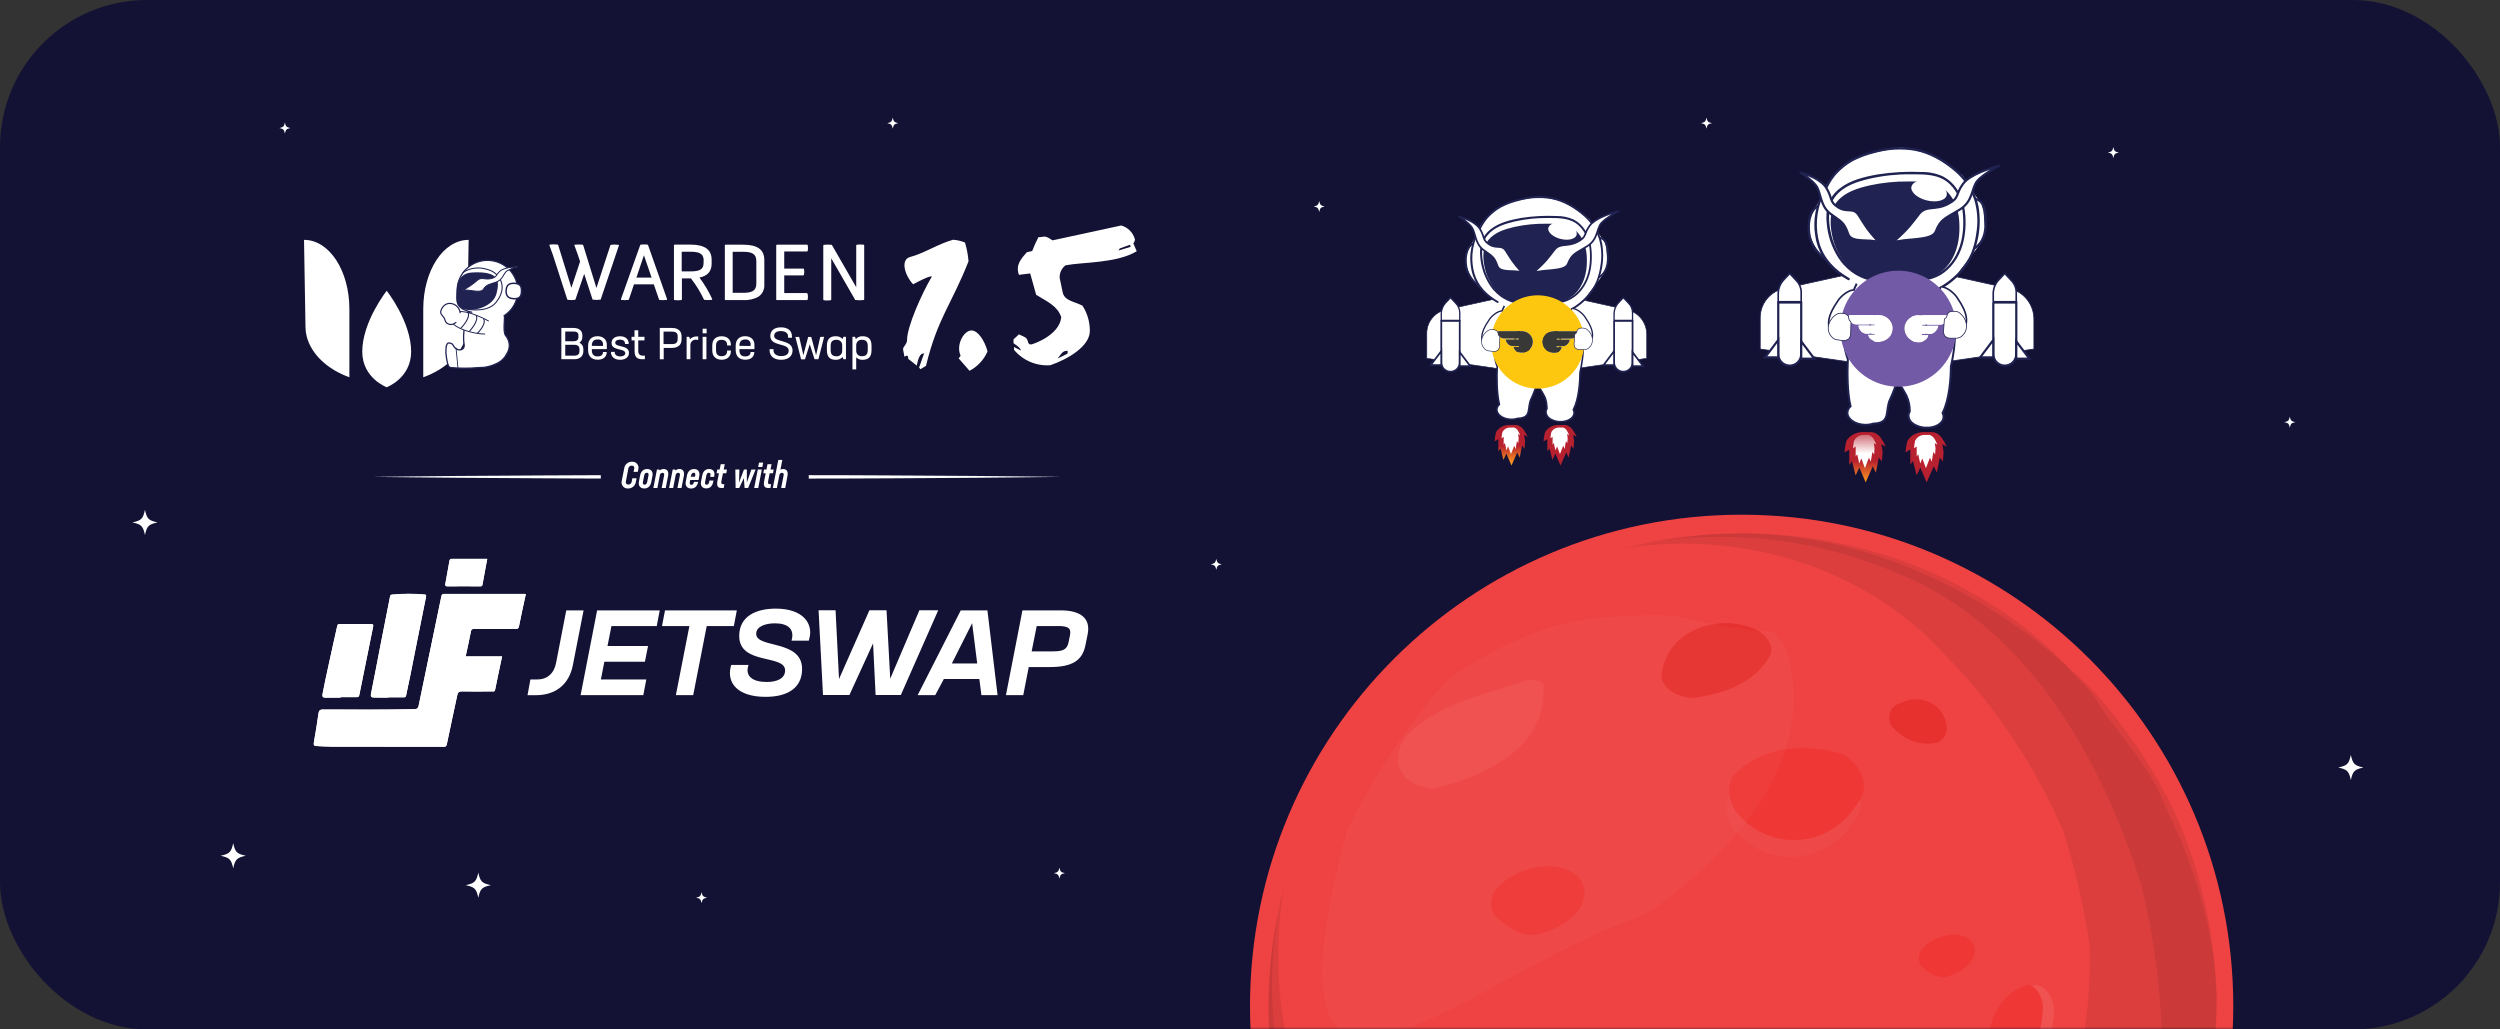 <svg width="510" height="210" viewBox="0 0 510 210" fill="none" xmlns="http://www.w3.org/2000/svg">
<rect x="0" y="0" width="510" height="210" fill="#333333" stroke="none"/>
<rect width="510" height="210" rx="30" fill="#131234"/>
<mask id="mask0" mask-type="alpha" maskUnits="userSpaceOnUse" x="0" y="0" width="510" height="210">
<rect width="510" height="210" rx="30" fill="#131234"/>
</mask>
<g mask="url(#mask0)">
<path d="M355.295 305.591C410.687 305.591 455.591 260.687 455.591 205.295C455.591 149.904 410.687 105 355.295 105C299.904 105 255 149.904 255 205.295C255 260.687 299.904 305.591 355.295 305.591Z" fill="#EF4343"/>
<g opacity="0.04">
<path opacity="0.04" d="M358.985 180.972C361.778 180.925 364.571 180.882 367.367 180.836C367.222 180.703 367.08 180.566 366.907 180.446C364.63 178.868 361.537 179.898 358.985 180.972Z" fill="#010101"/>
</g>
<path d="M361.268 133.317C358.376 139.324 351.485 141.619 345.36 142.386C342.298 142.386 337.705 140.088 339.236 136.262C340.767 128.606 350.721 124.777 358.642 128.637C360.566 129.803 361.602 131.474 361.268 133.317Z" fill="#E6312F"/>
<path d="M395.409 151.408C391.357 152.482 388.147 150.524 385.978 148.303C385.1 147.047 385.01 144.304 387.503 143.49C392.05 141.238 396.959 143.877 397.163 148.575C397.092 149.8 396.492 150.852 395.409 151.408Z" fill="#E6312F"/>
<path opacity="0.08" d="M405.706 211.571C407.528 204.467 411.651 201.803 415.298 200.947C417.113 200.974 419.795 203.74 418.821 208.271C417.775 217.346 411.809 221.8 407.181 217.148C406.059 215.747 405.474 213.755 405.706 211.571Z" fill="white"/>
<path d="M405.715 210.532C407.234 204.111 410.658 201.698 413.68 200.922C415.186 200.944 417.407 203.443 416.593 207.535C415.718 215.735 410.763 219.768 406.931 215.567C406.003 214.306 405.52 212.505 405.715 210.532Z" fill="#EF3835"/>
<path d="M393.572 215.311C391.311 218.459 388.979 219.019 387.228 218.778C386.452 218.435 385.87 216.594 387.231 214.553C389.566 210.297 393.065 209.196 394.095 212.31C394.286 213.201 394.122 214.284 393.572 215.311Z" fill="#E6312F"/>
<path opacity="0.03" d="M353.053 161.578C359.341 155.179 367.918 155.302 374.865 157.047C378.134 158.408 381.815 163.388 378.141 167.607C372.428 176.722 359.762 177.195 353.362 168.736C351.933 166.388 351.717 163.787 353.053 161.578Z" fill="white"/>
<path d="M353.625 158.17C359.913 151.77 368.49 151.894 375.437 153.638C378.707 154.999 382.387 159.979 378.713 164.198C373 173.313 360.334 173.786 353.934 165.327C352.505 162.976 352.289 160.378 353.625 158.17Z" fill="#EF3835"/>
<path d="M304.879 181.847C308.999 176.202 319.719 174.671 322.781 180.031C325.079 185.392 318.188 189.985 312.828 190.749C309.766 190.749 307.467 189.218 304.9 186.802C303.997 185.234 303.92 183.437 304.879 181.847Z" fill="#EF3835"/>
<path d="M391.883 193.932C394.401 190.409 400.828 189.36 402.607 192.639C403.927 195.924 399.764 198.828 396.55 199.351C394.719 199.382 393.358 198.457 391.846 196.991C391.323 196.032 391.292 194.925 391.883 193.932Z" fill="#EF3835"/>
<path opacity="0.08" d="M330.866 111.944C332.571 111.656 334.284 111.418 336.001 111.236C337.73 111.097 339.459 110.988 341.191 110.939C361.828 110.357 382.499 118.013 396.349 133.178C398.131 134.944 399.851 136.778 401.505 138.668C409.779 148.13 416.414 159.023 420.951 169.719C421.753 172.209 422.476 174.727 423.129 177.26C424.434 182.326 425.464 187.455 426.253 192.568C426.346 194.856 426.34 197.176 426.25 199.496C425.987 206.455 425 213.387 423.203 220.136C422.315 222.598 421.248 225.004 420.048 227.346C418.842 229.687 417.503 231.964 416.033 234.163C414.536 236.504 412.94 238.803 411.273 241.042C404.605 250.002 396.77 258.066 388.975 264.933C386.996 266.408 384.976 267.815 382.919 269.136C362.595 281.858 335.797 277.265 313.326 270.615C310.749 269.715 308.197 268.762 305.676 267.766C303.199 266.618 300.786 265.363 298.445 263.989C291.445 259.872 285.101 254.716 279.781 248.332C278.198 246.399 276.71 244.41 275.324 242.375C262.841 224.061 258.384 201.915 261.947 180.867C253.521 213.013 261.9 248.651 287.096 273.844C291.031 277.778 295.219 281.301 299.608 284.416C301.804 285.972 304.046 287.428 306.338 288.78C308.627 290.132 310.959 291.381 313.329 292.529C315.698 293.676 318.104 294.722 320.542 295.662C347.355 306.03 377.856 304.001 403.225 289.578C405.684 288.174 408.097 286.655 410.451 285.01C423.079 276.501 432.266 265.78 439.578 253.222C440.976 250.763 442.259 248.258 443.422 245.709C453.911 222.774 454.96 196.579 446.568 172.992C445.637 170.372 444.585 167.783 443.422 165.234C440.1 158.439 436.086 152.039 431.437 146.141C429.884 144.174 428.26 142.265 426.544 140.419C414.468 128.489 399.968 119.284 384.314 113.883C382.081 113.123 379.823 112.439 377.55 111.842C366.418 108.829 354.933 108.062 343.078 109.652C341.021 109.896 338.973 110.206 336.929 110.565C334.897 110.957 332.874 111.418 330.866 111.944Z" fill="#010101"/>
<path opacity="0.08" d="M422.442 136.831C414.657 127.966 403.94 121.078 392.755 116.225C390.534 115.3 388.289 114.459 386.019 113.704C370.127 108.43 353.139 107.391 336.814 110.586C350.724 108.43 365.032 109.491 378.546 113.769C381.249 114.626 383.918 115.609 386.548 116.723C413.126 127.202 428.44 154 436.794 180.489C437.404 182.917 437.942 185.358 438.418 187.807C439.822 195.147 440.664 202.577 440.982 209.944C440.824 212.4 440.571 214.85 440.224 217.281C438.455 229.434 434.44 241.166 427.79 251.475C426.29 253.581 424.703 255.626 423.036 257.602C414.707 267.488 404.416 275.712 393.408 281.821C390.906 283.083 388.391 284.252 385.818 285.27C371.426 287.812 356.297 288.83 341.355 287.951C338.865 287.806 336.378 287.605 333.898 287.351C325.741 287.308 317.823 285.557 310.421 282.483C307.953 281.446 305.54 280.265 303.202 278.929C283.734 265.774 270.719 245.103 262.587 224.454C262.037 222.412 261.563 220.349 261.164 218.274C259.163 207.897 258.971 197.238 260.586 186.808C258.409 197.937 258.198 209.378 259.955 220.566C260.308 222.802 260.738 225.026 261.257 227.219C267.657 249.696 280.672 271.131 300.016 284.92C302.268 286.482 304.585 287.939 306.954 289.281C309.323 290.624 311.748 291.848 314.22 292.95C316.193 293.881 318.182 294.737 320.183 295.504C339.626 301.759 360.297 303.29 380.553 298.836C383.052 298.195 385.514 297.431 387.949 296.565C390.568 295.634 393.157 294.583 395.706 293.42C414.462 285.709 428.202 270.89 438.044 253.68C439.275 251.53 440.444 249.337 441.548 247.111C446.859 235.771 450.66 223.402 451.864 210.789C452.105 208.265 452.241 205.732 452.263 203.195C451.833 191.995 448.938 181.034 444.564 170.653C443.67 168.566 442.717 166.502 441.687 164.455C438.387 155.528 431.496 149.404 426.683 141.303C425.331 139.775 423.912 138.285 422.442 136.831Z" fill="#010101"/>
<path opacity="0.03" d="M364.37 132.392C369.557 149.126 360.986 163.898 349.267 175.42C347.593 177.065 345.855 178.646 344.083 180.155C340.393 183.09 337.328 186.156 332.734 187.687C313.595 194.578 298.281 206.827 282.203 211.42C263.063 216.78 270.719 184.625 274.786 169.475C276.132 166.734 277.613 163.92 279.231 161.087C282.463 155.42 286.252 149.673 290.545 144.285C292.157 142.265 293.849 140.298 295.649 138.427C297.699 136.927 299.877 135.532 302.16 134.242C304.439 132.952 306.821 131.767 309.28 130.691C315.494 127.66 322.067 126.302 328.785 125.807C331.024 125.643 333.279 125.572 335.54 125.569C337.903 125.402 340.198 125.516 342.447 125.786C348.815 127.199 355.703 128.733 361.682 128.875C362.734 129.803 363.643 130.982 364.37 132.392Z" fill="white"/>
<path opacity="0.05" d="M314.875 139.503C315.89 152.466 302.874 158.593 292.157 160.888C290.626 160.888 289.095 160.121 287.564 159.357C284.502 157.059 284.502 153.233 286.797 150.171C293.688 143.28 302.874 141.749 311.522 138.705C312.89 138.615 314.043 138.869 314.875 139.503Z" fill="white"/>
<g opacity="0.04">
<path opacity="0.04" d="M428.842 195.416C429.454 191.531 431.462 187.489 435.136 186.084C437.07 185.345 439.207 185.432 441.276 185.528C445.436 185.723 449.593 185.917 453.753 186.112C450.079 167.155 440.899 149.054 426.219 134.375C425.644 133.8 425.059 133.23 424.472 132.671C423.055 132.819 421.641 132.998 420.237 133.181C417.797 133.503 415.165 133.929 413.454 135.699C409.613 139.667 413.265 146.493 411.493 151.724C409.145 158.655 398.675 159.732 395.861 166.487C394.772 164.046 390.93 164.248 389.075 166.171C387.219 168.095 386.746 170.913 386.111 173.508C385.477 176.103 384.37 178.912 381.945 180.028C380.692 180.607 379.27 180.638 377.89 180.659C374.383 180.715 370.875 180.774 367.368 180.829C370.464 183.703 367.204 189.626 363.006 191.287C358.614 193.022 353.294 192.911 349.861 196.152C345.005 200.736 348.642 210.625 355.311 210.971C357.77 211.098 360.204 210.17 362.657 210.393C365.11 210.615 367.726 212.87 366.873 215.181C366.539 216.081 365.762 216.734 364.995 217.312C358.732 222.032 350.971 224.732 343.13 224.921C338.191 225.038 332.985 224.237 328.513 226.331C320.662 230.006 317.823 241.336 309.373 243.263C304.727 244.324 299.989 242.044 295.225 241.979C285.191 241.846 277.852 251.069 272.423 259.51C272.173 259.9 271.919 260.293 271.662 260.686C275.303 266.17 279.54 271.378 284.375 276.213C323.542 315.38 387.046 315.38 426.216 276.213C436.052 266.377 443.416 255.007 448.31 242.873C443.116 226.987 426.157 212.456 428.842 195.416Z" fill="#010101"/>
</g>
<g opacity="0.04">
<path opacity="0.04" d="M448.944 241.255C448.025 239.687 446.782 238.394 445.09 237.615C441.279 235.858 436.84 237.488 432.646 237.389C425.514 237.219 418.978 231.215 418.208 224.123C417.92 221.469 418.344 218.735 417.664 216.155C416.556 211.958 412.662 208.961 408.505 207.711C404.348 206.461 399.916 206.659 395.579 206.87C393.621 206.966 391.184 207.423 390.686 209.319C390.414 210.349 390.868 211.413 391.24 212.409C394.02 219.888 392.458 228.196 390.868 236.013C390.457 238.042 390.002 240.154 388.706 241.766C386.77 244.169 383.461 244.883 380.405 245.332C373.659 246.328 366.535 246.761 360.232 244.157C353.928 241.555 348.747 235.131 349.61 228.366C350.009 225.227 351.627 222.329 351.952 219.18C352.276 216.031 350.51 212.196 347.346 212.091C345.261 212.02 343.532 213.572 341.813 214.754C337.523 217.708 331.581 218.648 327.046 216.087C322.509 213.526 320.316 207.024 323.236 202.71C324.507 200.832 326.623 199.338 326.892 197.086C327.034 195.908 326.613 194.723 325.989 193.718C321.256 186.1 309.172 189.941 301.068 186.1C293.771 182.642 290.907 173.496 284.192 169.014C277.935 164.838 269.383 165.608 262.664 168.992C262.287 169.184 261.916 169.382 261.545 169.586C249.16 202.162 254.357 239.894 277.134 268.146C285.371 268.152 293.774 267.565 301.089 271.026C305.655 273.185 309.373 276.748 313.1 280.153C320.368 286.794 327.99 293.048 335.917 298.882C338.806 301.007 341.748 303.082 344.766 305.028C373.82 308.074 403.946 298.474 426.213 276.21C436.488 265.944 444.06 253.996 448.944 241.255Z" fill="#010101"/>
</g>
</g>
<path d="M100.146 180.573C98.299 180.973 97.975 181.299 97.573 183.146C97.174 181.299 96.847 180.975 95 180.573C96.847 180.173 97.171 179.847 97.573 178C97.975 179.849 98.299 180.173 100.146 180.573Z" fill="white"/>
<path d="M432.241 31.12C431.436 31.296 431.293 31.436 431.121 32.241C430.945 31.436 430.805 31.293 430 31.12C430.805 30.945 430.948 30.805 431.121 30C431.293 30.805 431.436 30.948 432.241 31.12Z" fill="white"/>
<path d="M183.241 25.12C182.436 25.296 182.293 25.436 182.121 26.241C181.945 25.436 181.805 25.293 181 25.12C181.805 24.945 181.948 24.805 182.121 24C182.296 24.805 182.436 24.948 183.241 25.12Z" fill="white"/>
<path d="M468.241 86.121C467.436 86.296 467.293 86.436 467.121 87.241C466.945 86.436 466.805 86.293 466 86.121C466.805 85.945 466.948 85.805 467.121 85C467.296 85.802 467.436 85.945 468.241 86.121Z" fill="white"/>
<path d="M144.241 183.12C143.436 183.296 143.293 183.436 143.121 184.241C142.945 183.436 142.805 183.293 142 183.12C142.805 182.945 142.948 182.805 143.121 182C143.296 182.802 143.436 182.945 144.241 183.12Z" fill="white"/>
<path d="M50.146 174.573C48.299 174.973 47.975 175.299 47.573 177.146C47.173 175.299 46.847 174.975 45 174.573C46.847 174.173 47.171 173.847 47.573 172C47.973 173.847 48.299 174.171 50.146 174.573Z" fill="white"/>
<path d="M482.146 156.573C480.299 156.973 479.975 157.299 479.573 159.146C479.174 157.299 478.847 156.975 477 156.573C478.847 156.173 479.171 155.847 479.573 154C479.975 155.849 480.299 156.173 482.146 156.573Z" fill="white"/>
<path d="M32.146 106.573C30.299 106.973 29.975 107.299 29.573 109.146C29.174 107.299 28.847 106.975 27 106.573C28.847 106.174 29.171 105.847 29.573 104C29.975 105.85 30.299 106.174 32.146 106.573Z" fill="white"/>
<path d="M217.241 178.121C216.436 178.296 216.293 178.436 216.12 179.241C215.945 178.436 215.805 178.293 215 178.121C215.805 177.945 215.948 177.805 216.12 177C216.293 177.805 216.436 177.948 217.241 178.121Z" fill="white"/>
<path d="M59.241 26.12C58.436 26.296 58.293 26.436 58.12 27.241C57.945 26.436 57.805 26.293 57 26.12C57.805 25.945 57.948 25.805 58.12 25C58.293 25.805 58.436 25.948 59.241 26.12Z" fill="white"/>
<path d="M349.241 25.12C348.436 25.296 348.293 25.436 348.12 26.241C347.945 25.436 347.805 25.293 347 25.12C347.805 24.945 347.948 24.805 348.12 24C348.293 24.805 348.436 24.948 349.241 25.12Z" fill="white"/>
<path d="M249.241 115.12C248.436 115.296 248.293 115.436 248.12 116.241C247.945 115.436 247.805 115.293 247 115.12C247.805 114.945 247.948 114.805 248.12 114C248.296 114.805 248.436 114.945 249.241 115.12Z" fill="white"/>
<path d="M270.241 42.12C269.436 42.296 269.293 42.436 269.12 43.241C268.945 42.436 268.805 42.293 268 42.12C268.805 41.945 268.948 41.805 269.12 41C269.296 41.805 269.436 41.945 270.241 42.12Z" fill="white"/>
<path d="M76 97.282C81.855 97.196 87.71 97.158 93.568 97.093L111.136 96.987C116.991 96.94 122.846 96.949 128.701 96.931L146.269 96.899L163.836 96.931C169.694 96.949 175.549 96.931 181.404 96.987L198.972 97.093C204.827 97.158 210.685 97.196 216.54 97.282C210.685 97.37 204.827 97.409 198.972 97.47L181.404 97.579C175.549 97.626 169.694 97.615 163.836 97.632L146.269 97.668L128.701 97.632C122.846 97.615 116.991 97.632 111.136 97.576L93.568 97.47C87.701 97.406 81.855 97.37 76 97.282Z" fill="white"/>
<path d="M164.983 91.621H122.566V102.942H164.983V91.621Z" fill="#131234"/>
<path d="M126.832 98.107L127.342 95.543C127.393 95.156 127.587 94.803 127.886 94.552C128.185 94.302 128.567 94.173 128.957 94.191C129.15 94.18 129.344 94.215 129.521 94.293C129.699 94.371 129.855 94.49 129.978 94.64C130.101 94.79 130.187 94.966 130.228 95.156C130.27 95.345 130.267 95.541 130.218 95.729L130.106 96.265H129.249L129.384 95.611C129.409 95.535 129.414 95.454 129.399 95.376C129.384 95.297 129.35 95.224 129.3 95.162C129.25 95.1 129.185 95.051 129.111 95.02C129.037 94.99 128.957 94.978 128.877 94.986C128.705 94.98 128.537 95.04 128.408 95.153C128.278 95.266 128.196 95.425 128.179 95.596L127.675 98.234C127.65 98.309 127.644 98.39 127.658 98.469C127.672 98.547 127.706 98.621 127.756 98.683C127.807 98.745 127.872 98.793 127.946 98.823C128.019 98.853 128.1 98.864 128.179 98.855C128.351 98.858 128.517 98.797 128.646 98.683C128.774 98.569 128.854 98.41 128.871 98.239L128.998 97.57H129.859L129.717 98.298C129.663 98.684 129.468 99.037 129.169 99.287C128.87 99.536 128.489 99.666 128.099 99.651C127.905 99.663 127.71 99.629 127.531 99.551C127.353 99.473 127.195 99.354 127.071 99.203C126.947 99.052 126.861 98.874 126.82 98.684C126.778 98.493 126.783 98.295 126.832 98.107Z" fill="white"/>
<path d="M130.345 98.24L130.581 97.008C130.746 96.159 131.258 95.679 132.007 95.679C132.841 95.679 133.262 96.242 133.1 97.09L132.861 98.322C132.699 99.162 132.192 99.651 131.444 99.651C130.61 99.651 130.18 99.088 130.345 98.24ZM132.036 98.284L132.299 96.955C132.372 96.628 132.222 96.442 131.942 96.442C131.662 96.442 131.488 96.636 131.406 97.031L131.152 98.354C131.087 98.676 131.229 98.876 131.503 98.876C131.777 98.876 131.963 98.687 132.036 98.275V98.284Z" fill="white"/>
<path d="M136.294 97.058L135.811 99.548H134.986L135.484 96.978C135.549 96.636 135.425 96.451 135.133 96.451C135.009 96.454 134.89 96.5 134.797 96.581C134.703 96.662 134.641 96.774 134.62 96.896L134.108 99.548H133.286L134.019 95.782H134.511L134.585 95.973C134.804 95.781 135.086 95.676 135.378 95.679C136.085 95.679 136.465 96.174 136.294 97.058Z" fill="white"/>
<path d="M139.509 97.058L139.026 99.548H138.201L138.699 96.978C138.766 96.636 138.64 96.451 138.348 96.451C138.224 96.454 138.106 96.499 138.012 96.581C137.919 96.662 137.858 96.774 137.838 96.896L137.326 99.548H136.5L137.234 95.782H137.726L137.8 95.974C138.019 95.78 138.303 95.675 138.596 95.679C139.3 95.679 139.68 96.174 139.509 97.058Z" fill="white"/>
<path d="M142.656 97.096L142.5 97.918H140.808L140.717 98.372C140.652 98.708 140.785 98.908 141.053 98.908C141.321 98.908 141.507 98.708 141.58 98.298H142.426C142.264 99.182 141.742 99.657 140.994 99.657C140.16 99.657 139.73 99.085 139.901 98.245L140.139 97.014C140.302 96.165 140.814 95.685 141.566 95.685C142.397 95.679 142.821 96.242 142.656 97.096ZM141.772 97.258L141.831 96.964C141.899 96.622 141.763 96.436 141.498 96.436C141.233 96.436 141.05 96.636 140.97 97.046L140.923 97.261L141.772 97.258Z" fill="white"/>
<path d="M143.012 98.234L143.251 97.008C143.413 96.159 143.911 95.679 144.648 95.679C145.455 95.679 145.879 96.227 145.723 97.043L145.679 97.282H144.866L144.939 96.919C145.001 96.625 144.851 96.442 144.592 96.442C144.332 96.442 144.167 96.636 144.088 97.031L143.834 98.36C143.767 98.681 143.899 98.882 144.161 98.882C144.424 98.882 144.592 98.696 144.665 98.325L144.718 98.03H145.549L145.482 98.343C145.325 99.159 144.822 99.633 144.094 99.633C143.272 99.651 142.85 99.088 143.012 98.234Z" fill="white"/>
<path d="M147.179 98.077C147.076 98.64 147.179 98.782 147.559 98.782H147.774L147.633 99.548H147.141C146.451 99.548 146.162 99.147 146.354 98.142L146.666 96.548H146.183L146.325 95.782H146.817L147.032 94.698H147.854L147.639 95.782H148.302L148.16 96.548H147.483L147.179 98.077Z" fill="white"/>
<path d="M154.139 95.782L152.616 99.548H151.903L151.746 97.535L150.803 99.548H150.067L150.008 95.782H150.839L150.765 98.434L151.77 95.782H152.359V98.434L153.282 95.782H154.139Z" fill="white"/>
<path d="M154.59 95.782H155.412L154.678 99.548H153.853L154.59 95.782ZM154.84 94.371H155.689L155.518 95.269H154.663L154.84 94.371Z" fill="white"/>
<path d="M156.714 98.077C156.611 98.64 156.714 98.782 157.091 98.782H157.309L157.168 99.548H156.676C155.986 99.548 155.698 99.147 155.889 98.142L156.202 96.548H155.718L155.86 95.782H156.358L156.573 94.698H157.398L157.183 95.782H157.831L157.693 96.548H157.015L156.714 98.077Z" fill="white"/>
<path d="M160.651 97.058L160.188 99.548H159.357L159.861 96.978C159.929 96.636 159.802 96.451 159.505 96.451C159.388 96.452 159.275 96.493 159.185 96.567C159.095 96.641 159.033 96.743 159.01 96.858L158.482 99.548H157.657L158.771 93.828H159.596L159.21 95.803C159.381 95.72 159.568 95.677 159.758 95.679C160.451 95.679 160.828 96.174 160.651 97.058Z" fill="white"/>
<g clip-path="url(#clip0)">
<path d="M188.9 74.632L187.774 75.314C187.694 75.233 187.613 75.111 187.49 74.988L188.506 72.122C187.66 71.962 187.258 73.329 187.016 74.586C186.407 74.057 185.721 73.57 185.285 73.219C185.285 72.567 185.12 72.372 184.473 72.77C184.473 72.203 184.231 71.678 184.231 71.191C184.231 70.705 185.04 70.231 185.04 69.338C185.04 66.675 188.003 59.929 190.119 56.382C189.429 56.302 187.414 57.398 186.28 57.995C184.71 56.382 183.533 52.992 185.67 52.425C188.578 51.654 191.443 49.72 194.432 48.908C195.264 48.966 196.081 49.158 196.852 49.475C197.233 50.721 197.477 52.006 197.58 53.305C194.076 62.193 191.278 64.868 188.9 74.632Z" fill="white"/>
<path d="M197.784 75.644L195.566 73.104L195.968 72.575C194.956 70.358 196.616 67.412 198.186 67.412C199.485 67.412 200.852 69.439 201.457 71.686C200.722 73.387 199.425 74.784 197.784 75.644Z" fill="white"/>
<path d="M217.371 54.122C216.981 54.418 216.668 54.803 216.458 55.245C216.249 55.687 216.148 56.173 216.165 56.661L216.774 59.569C217.096 61.351 219.072 61.474 220.825 62.354C221.842 63.93 222.364 65.774 222.323 67.649C222.2 70.586 218.158 73.151 214.281 74.505C212.881 74.611 211.476 74.38 210.184 73.832C208.891 73.284 207.748 72.435 206.849 71.356C206.87 71.168 206.87 70.978 206.849 70.789L208.305 71.517C208.022 70.789 207.416 70.506 206.769 70.032C206.748 69.761 206.748 69.49 206.769 69.219L207.861 68.207L208.987 68.732C209.998 69.219 209.41 70.273 210.324 70.273C210.608 70.273 216.135 68.449 216.499 64.703C215.691 62.354 213.634 61.554 211.374 60.136L210.159 55.781L207.861 56.065C207.133 54.037 208.305 52.793 209.473 51.456L210.565 51.21C210.935 50.246 211.359 49.303 211.835 48.387C212.444 48.387 212.766 48.264 213.05 48.264C213.333 48.264 213.82 48.387 214.7 49.035L228.748 45.996C229.415 46.19 230.021 46.553 230.508 47.05C230.994 47.546 231.344 48.16 231.524 48.832C231.511 49.132 231.396 49.418 231.198 49.644L231.888 51.252C227.821 53.728 220.913 53.445 217.371 54.122ZM217.794 71.564C216.833 71.564 216.673 71.928 215.771 73.142L217.794 72.131V71.564ZM230.538 49.919L228.422 50.685L228.176 51.109L230.64 50.351L230.538 49.919Z" fill="white"/>
<path d="M126.188 49.978C126.176 49.962 126.162 49.948 126.146 49.936H126.083C125.604 49.873 125.118 49.873 124.639 49.936C124.611 49.942 124.585 49.955 124.563 49.974C124.542 49.992 124.526 50.016 124.517 50.042L121.672 58.752L118.981 50.042C118.972 50.016 118.955 49.992 118.934 49.974C118.915 49.949 118.888 49.93 118.858 49.919C118.603 49.885 118.345 49.869 118.088 49.873C117.826 49.871 117.564 49.887 117.305 49.919H117.245C117.235 49.923 117.225 49.93 117.217 49.938C117.209 49.946 117.203 49.955 117.199 49.966C117.195 49.988 117.195 50.011 117.199 50.033C117.194 50.044 117.192 50.054 117.192 50.065C117.192 50.076 117.194 50.087 117.199 50.097L117.914 52.078L118.337 53.347L116.564 58.71L113.872 50C113.862 49.974 113.846 49.951 113.826 49.932C113.804 49.913 113.778 49.9 113.749 49.894C113.493 49.859 113.234 49.844 112.975 49.847C112.715 49.846 112.454 49.861 112.196 49.894H112.137C112.126 49.898 112.117 49.904 112.109 49.912C112.101 49.92 112.095 49.93 112.09 49.94C112.086 49.963 112.086 49.986 112.09 50.008C112.086 50.018 112.084 50.029 112.084 50.04C112.084 50.051 112.086 50.062 112.09 50.072L112.806 52.052L115.713 61.063C115.716 61.077 115.722 61.09 115.73 61.102C115.738 61.113 115.748 61.123 115.76 61.131C115.783 61.148 115.809 61.161 115.836 61.169C116.077 61.202 116.32 61.217 116.564 61.215C116.803 61.217 117.042 61.201 117.279 61.169C117.307 61.161 117.333 61.148 117.355 61.131C117.377 61.113 117.393 61.09 117.402 61.063L119.175 55.87L120.868 61.063C120.877 61.09 120.893 61.113 120.915 61.131C120.94 61.139 120.966 61.139 120.991 61.131C121.232 61.168 121.475 61.187 121.719 61.186C121.958 61.187 122.198 61.168 122.434 61.131C122.456 61.139 122.48 61.139 122.502 61.131C122.526 61.114 122.544 61.091 122.553 61.063L126.265 50.059V49.991L126.222 49.957L126.188 49.978Z" fill="white"/>
<path d="M132.207 50.008C132.195 49.985 132.179 49.963 132.16 49.945C132.14 49.926 132.115 49.913 132.088 49.907C131.633 49.843 131.172 49.843 130.717 49.907C130.69 49.913 130.665 49.926 130.645 49.945C130.623 49.96 130.606 49.982 130.598 50.008L126.683 61.012C126.679 61.035 126.679 61.058 126.683 61.08C126.679 61.1 126.679 61.12 126.683 61.139C126.695 61.157 126.709 61.172 126.726 61.186H126.789C127.251 61.249 127.72 61.249 128.182 61.186C128.207 61.178 128.23 61.165 128.249 61.148C128.273 61.131 128.291 61.108 128.3 61.08L129.337 57.999H133.375L134.433 61.08C134.44 61.106 134.455 61.13 134.475 61.148C134.498 61.165 134.524 61.177 134.551 61.186C135.022 61.249 135.499 61.249 135.969 61.186H136.028C136.048 61.174 136.065 61.158 136.079 61.139V61.012L132.207 50.008ZM132.922 56.628H129.828L131.364 52.069L132.922 56.628Z" fill="white"/>
<path d="M142.686 56.623C144.337 56.285 145.171 55.354 145.171 53.826V52.979C145.171 50.91 143.761 49.902 140.854 49.902H137.637C137.598 49.903 137.56 49.918 137.531 49.945C137.501 49.975 137.485 50.016 137.485 50.059V61.063C137.485 61.099 137.497 61.133 137.518 61.16C137.541 61.188 137.573 61.207 137.607 61.215C138.062 61.279 138.524 61.279 138.979 61.215C139.014 61.209 139.046 61.19 139.068 61.16C139.094 61.135 139.109 61.1 139.11 61.063V56.788H140.947C141.991 58.127 142.884 59.578 143.609 61.114C143.619 61.135 143.634 61.154 143.651 61.169H143.715C144.198 61.233 144.687 61.233 145.171 61.169H145.234C145.256 61.157 145.272 61.137 145.281 61.114C145.285 61.092 145.285 61.069 145.281 61.046C145.289 61.025 145.289 61 145.281 60.978C144.57 59.441 143.7 57.981 142.686 56.623ZM143.533 53.187V53.669C143.533 55.091 142.5 55.362 140.841 55.362H139.068V51.358H140.866C142.525 51.358 143.558 51.659 143.558 53.178L143.533 53.187Z" fill="white"/>
<path d="M151.583 49.919H148.006C147.987 49.915 147.967 49.915 147.947 49.919L147.901 49.953C147.887 49.968 147.875 49.985 147.867 50.004C147.862 50.023 147.862 50.044 147.867 50.063V61.067C147.864 61.087 147.864 61.107 147.867 61.127C147.875 61.146 147.888 61.162 147.905 61.173C147.917 61.189 147.933 61.202 147.951 61.211C147.971 61.215 147.991 61.215 148.011 61.211H151.591C152.685 61.288 153.777 61.047 154.736 60.517C155.133 60.243 155.451 59.869 155.659 59.434C155.865 58.998 155.955 58.517 155.921 58.037V53.077C155.917 50.914 154.537 49.919 151.583 49.919ZM154.292 53.305V57.864C154.292 59.421 153.208 59.734 151.583 59.734H149.467V51.367H151.583C153.255 51.367 154.292 51.688 154.292 53.276V53.305Z" fill="white"/>
<path d="M164.618 59.781H159.984V56.175H163.852C163.884 56.174 163.915 56.163 163.941 56.145C163.97 56.125 163.992 56.095 164 56.06C164.089 55.672 164.089 55.268 164 54.88C163.992 54.845 163.97 54.815 163.941 54.795C163.912 54.786 163.881 54.786 163.852 54.795H159.984V51.303H164.618C164.636 51.303 164.653 51.3 164.669 51.293C164.685 51.287 164.699 51.277 164.711 51.265C164.737 51.244 164.756 51.216 164.767 51.185C164.851 50.796 164.851 50.393 164.767 50.004C164.753 49.973 164.735 49.944 164.711 49.919C164.681 49.911 164.649 49.911 164.618 49.919H158.503C158.463 49.92 158.426 49.935 158.397 49.962C158.382 49.976 158.37 49.993 158.362 50.012C158.354 50.031 158.35 50.051 158.35 50.072V61.076C158.346 61.095 158.346 61.115 158.35 61.135C158.359 61.152 158.37 61.168 158.384 61.182C158.397 61.198 158.415 61.21 158.435 61.215C158.453 61.219 158.472 61.219 158.49 61.215H164.606C164.636 61.224 164.668 61.224 164.699 61.215C164.722 61.192 164.74 61.165 164.754 61.135C164.838 60.746 164.838 60.343 164.754 59.954C164.742 59.923 164.721 59.895 164.695 59.874C164.689 59.851 164.677 59.831 164.661 59.815C164.655 59.805 164.647 59.796 164.637 59.79C164.628 59.783 164.617 59.779 164.606 59.776L164.618 59.781Z" fill="white"/>
<path d="M176.169 49.919C175.944 49.889 175.718 49.873 175.492 49.873C175.261 49.873 175.03 49.889 174.802 49.919C174.765 49.926 174.732 49.946 174.708 49.974C174.684 50.003 174.671 50.039 174.671 50.076V58.6L169.719 49.995C169.707 49.977 169.693 49.96 169.676 49.945H169.613C169.104 49.877 168.589 49.877 168.081 49.945C168.044 49.949 168.011 49.967 167.988 49.995C167.963 50.023 167.949 50.06 167.949 50.097V61.101C167.949 61.139 167.963 61.175 167.988 61.203C168.011 61.231 168.044 61.249 168.081 61.254C168.534 61.321 168.995 61.321 169.448 61.254C169.483 61.247 169.516 61.229 169.541 61.203C169.563 61.173 169.574 61.138 169.575 61.101V52.691L174.442 61.156L174.489 61.203H174.552C174.823 61.238 175.096 61.256 175.369 61.258C175.636 61.256 175.904 61.238 176.169 61.203C176.204 61.198 176.237 61.181 176.262 61.156C176.284 61.127 176.295 61.091 176.296 61.055V50.063C176.295 50.027 176.284 49.991 176.262 49.962C176.237 49.934 176.205 49.915 176.169 49.907V49.919Z" fill="white"/>
<path d="M95.05 68.631C94.119 72.283 90.818 75.352 86.344 76.964V63.04C86.344 55.252 90.407 48.933 95.605 48.933L95.296 66.777C95.287 67.402 95.205 68.025 95.05 68.631Z" fill="white"/>
<path d="M62.567 68.631C63.507 72.283 66.799 75.352 71.273 76.964V63.04C71.273 55.252 67.21 48.933 62.021 48.933L62.322 66.777C62.329 67.4 62.411 68.019 62.567 68.622V68.631Z" fill="white"/>
<path d="M78.887 59.315C78.887 59.315 83.873 65.63 83.873 71.737C83.873 77.142 78.887 79 78.887 79C78.887 79 73.901 77.142 73.901 71.737C73.901 65.63 78.887 59.315 78.887 59.315Z" fill="white"/>
<path d="M119.002 71.191V71.67C119.002 72.647 118.27 73.282 117.203 73.282H114.516V66.9H116.983C118.062 66.9 118.795 67.416 118.795 68.36V68.783C118.802 69.006 118.751 69.227 118.647 69.424C118.542 69.621 118.387 69.787 118.198 69.905C118.442 70.018 118.648 70.201 118.791 70.429C118.933 70.657 119.007 70.922 119.002 71.191ZM115.311 67.632V69.617H117.004C117.61 69.617 117.999 69.38 117.999 68.77V68.381C117.999 67.848 117.61 67.628 117.004 67.628L115.311 67.632ZM118.206 71.208C118.206 70.65 117.847 70.341 117.22 70.341H115.311V72.55H117.212C117.847 72.55 118.206 72.233 118.206 71.67V71.208Z" fill="white"/>
<path d="M123.793 70.302V71.225H120.733V71.437C120.733 72.283 121.114 72.706 121.918 72.706C122.578 72.706 123.006 72.41 123.006 71.86V71.805H123.776C123.776 72.821 123.052 73.383 121.935 73.383C120.623 73.383 119.971 72.596 119.971 71.42V70.531C119.971 69.354 120.644 68.584 121.893 68.584C123.061 68.592 123.793 69.282 123.793 70.302ZM123.014 70.573V70.311C123.031 70.165 123.013 70.016 122.964 69.878C122.914 69.739 122.833 69.614 122.727 69.512C122.621 69.409 122.493 69.333 122.353 69.288C122.212 69.243 122.064 69.231 121.918 69.253C121.097 69.253 120.733 69.706 120.733 70.522V70.556L123.014 70.573Z" fill="white"/>
<path d="M124.644 71.868V71.78H125.405V71.86C125.405 72.385 125.829 72.707 126.544 72.707C127.107 72.707 127.551 72.482 127.551 72.055C127.551 70.98 124.754 71.631 124.754 69.981C124.754 69.134 125.431 68.597 126.48 68.597C127.602 68.597 128.254 69.194 128.254 70.082V70.171H127.496V70.082C127.496 69.591 127.141 69.287 126.489 69.287C125.837 69.287 125.511 69.558 125.511 69.93C125.511 70.916 128.309 70.29 128.309 72C128.309 72.935 127.462 73.396 126.51 73.396C125.333 73.392 124.644 72.774 124.644 71.868Z" fill="white"/>
<path d="M131.555 72.55V73.282H130.992C129.968 73.282 129.456 72.791 129.456 71.699V69.435H128.838V68.711H129.439V67.369H130.205V68.711H131.475V69.435H130.205V71.525C130.205 72.258 130.514 72.55 131.14 72.55H131.555Z" fill="white"/>
<path d="M139.038 68.584V69.282C139.038 70.324 138.331 70.975 137.091 70.975H135.398V73.295H134.598V66.9H137.099C138.327 66.9 139.038 67.534 139.038 68.584ZM138.251 68.584C138.251 67.979 137.887 67.653 137.138 67.653H135.364V70.192H137.108C137.87 70.192 138.234 69.875 138.234 69.27L138.251 68.584Z" fill="white"/>
<path d="M142.432 68.639V69.346C142.305 69.316 142.174 69.3 142.043 69.299C141.889 69.282 141.733 69.297 141.586 69.345C141.438 69.393 141.303 69.472 141.188 69.577C141.074 69.681 140.983 69.809 140.923 69.952C140.862 70.095 140.833 70.249 140.837 70.404V73.282H140.071V68.711H140.604L140.756 69.181C140.943 68.999 141.164 68.857 141.407 68.762C141.65 68.668 141.91 68.623 142.17 68.631C142.25 68.631 142.339 68.631 142.432 68.639Z" fill="white"/>
<path d="M143.338 67.056H144.151V67.996H143.338V67.056ZM143.338 68.711H144.109V73.282H143.338V68.711Z" fill="white"/>
<path d="M145.302 71.504V70.489C145.302 69.312 145.971 68.597 147.219 68.597C148.396 68.597 149.103 69.287 149.103 70.391V70.48H148.332V70.37C148.332 69.684 147.935 69.329 147.219 69.329C146.432 69.329 146.072 69.727 146.072 70.535V71.458C146.072 72.262 146.424 72.66 147.219 72.66C147.926 72.66 148.332 72.309 148.332 71.619V71.504H149.103V71.593C149.103 72.698 148.404 73.388 147.219 73.388C146.034 73.388 145.302 72.677 145.302 71.504Z" fill="white"/>
<path d="M153.902 70.302V71.225H150.842V71.437C150.842 72.283 151.223 72.706 152.027 72.706C152.687 72.706 153.115 72.41 153.115 71.86V71.805H153.881C153.881 72.821 153.157 73.383 152.044 73.383C150.732 73.383 150.08 72.596 150.08 71.42V70.531C150.08 69.354 150.749 68.584 152.002 68.584C153.166 68.592 153.902 69.282 153.902 70.302ZM153.123 70.573V70.311C153.14 70.165 153.123 70.016 153.073 69.878C153.023 69.739 152.942 69.614 152.836 69.512C152.73 69.409 152.602 69.333 152.462 69.288C152.322 69.243 152.173 69.231 152.027 69.253C151.202 69.253 150.842 69.706 150.842 70.522V70.556L153.123 70.573Z" fill="white"/>
<path d="M156.996 71.462V71.217H157.796V71.504C157.796 72.182 158.41 72.643 159.387 72.643C160.365 72.643 160.898 72.22 160.898 71.538C160.898 69.875 157.144 70.781 157.144 68.525C157.144 67.556 157.813 66.777 159.315 66.777C160.818 66.777 161.559 67.539 161.559 68.618V68.897H160.759V68.588C160.759 67.975 160.225 67.539 159.303 67.539C158.38 67.539 157.927 67.92 157.927 68.508C157.927 69.955 161.673 69.168 161.681 71.504C161.681 72.571 160.894 73.396 159.358 73.396C157.821 73.396 156.996 72.592 156.996 71.462Z" fill="white"/>
<path d="M168.123 68.711L166.955 73.282H166.168L165.19 70.235L164.212 73.303H163.425L162.257 68.732H163.036L163.882 72.461L164.868 68.732H165.495L166.481 72.478L167.327 68.732L168.123 68.711Z" fill="white"/>
<path d="M172.576 68.711V73.282H172.043L171.899 72.821C171.719 73.018 171.497 73.173 171.249 73.273C171.002 73.374 170.735 73.417 170.468 73.401C169.347 73.401 168.686 72.829 168.686 71.471V70.523C168.686 69.156 169.347 68.593 170.468 68.593C170.735 68.576 171.002 68.62 171.249 68.72C171.497 68.82 171.719 68.975 171.899 69.172L172.043 68.711H172.576ZM171.806 71.564V70.421C171.809 70.267 171.779 70.114 171.719 69.972C171.658 69.831 171.568 69.704 171.454 69.6C171.34 69.496 171.205 69.418 171.058 69.37C170.912 69.323 170.757 69.307 170.604 69.325C169.833 69.325 169.452 69.697 169.452 70.565V71.411C169.452 72.283 169.833 72.681 170.604 72.681C170.758 72.698 170.915 72.682 171.063 72.633C171.211 72.584 171.346 72.504 171.461 72.398C171.575 72.292 171.664 72.162 171.724 72.018C171.784 71.874 171.811 71.719 171.806 71.564Z" fill="white"/>
<path d="M177.79 70.522V71.471C177.79 72.838 177.121 73.4 176 73.4C175.756 73.415 175.513 73.379 175.284 73.296C175.054 73.213 174.844 73.085 174.666 72.918V75.364H173.9V68.711H174.434L174.578 69.164C174.757 68.969 174.978 68.816 175.224 68.718C175.47 68.619 175.735 68.576 176 68.593C177.121 68.593 177.79 69.155 177.79 70.522ZM177.02 70.565C177.02 69.697 176.643 69.325 175.864 69.325C175.718 69.308 175.57 69.321 175.429 69.364C175.288 69.406 175.157 69.477 175.045 69.573C174.933 69.668 174.841 69.785 174.776 69.917C174.711 70.049 174.674 70.193 174.666 70.341V71.653C174.674 71.799 174.711 71.943 174.776 72.075C174.841 72.207 174.933 72.324 175.045 72.419C175.158 72.514 175.288 72.585 175.429 72.627C175.57 72.669 175.718 72.682 175.864 72.664C176.643 72.664 177.02 72.296 177.02 71.394V70.565Z" fill="white"/>
<path d="M102.86 63.463C103.109 64.902 102.479 67.632 103.177 68.495C103.6 69.001 103.85 69.629 103.891 70.287C103.931 70.945 103.76 71.599 103.401 72.152C103.287 72.347 103.177 72.55 103.05 72.745C102.586 73.396 101.948 73.903 101.209 74.209C100.411 74.599 99.552 74.85 98.669 74.95C98.289 74.992 97.895 74.95 97.518 75.005C95.73 75.157 93.932 75.157 92.143 75.005C92.007 75.014 91.871 74.983 91.753 74.915C91.635 74.847 91.539 74.746 91.479 74.624C91.368 74.338 91.281 74.043 91.216 73.743C91.157 73.472 91.106 73.202 91.072 72.927C91.062 72.724 91.04 72.522 91.009 72.321C90.983 72.226 90.967 72.128 90.962 72.029C90.953 71.675 90.963 71.32 90.992 70.967C91.017 70.688 91.127 70.121 91.415 69.989C91.532 69.951 91.658 69.951 91.775 69.989C91.964 70.015 92.142 70.091 92.291 70.209C92.376 70.305 92.447 70.412 92.503 70.527C92.681 70.863 92.965 71.131 93.311 71.289C93.484 71.364 93.674 71.395 93.862 71.377C94.05 71.358 94.23 71.29 94.386 71.183C94.92 70.76 94.598 70.019 94.585 69.465C94.537 68.315 94.638 67.164 94.886 66.04C95.11 65.076 95.449 63.84 96.282 63.209" fill="white"/>
<path d="M102.86 63.463C103.109 64.902 102.479 67.632 103.177 68.495C103.6 69.001 103.85 69.629 103.891 70.287C103.931 70.945 103.76 71.599 103.401 72.152C103.287 72.347 103.177 72.55 103.05 72.745C102.586 73.396 101.948 73.903 101.209 74.209C100.411 74.599 99.552 74.85 98.669 74.95C98.289 74.992 97.895 74.95 97.518 75.005C95.73 75.157 93.932 75.157 92.143 75.005C92.007 75.014 91.871 74.983 91.753 74.915C91.635 74.847 91.539 74.746 91.479 74.624C91.368 74.338 91.281 74.043 91.216 73.743C91.157 73.472 91.106 73.202 91.072 72.927C91.062 72.724 91.04 72.522 91.009 72.321C90.983 72.226 90.967 72.128 90.962 72.029C90.953 71.675 90.963 71.32 90.992 70.967C91.017 70.688 91.127 70.121 91.415 69.989C91.532 69.951 91.658 69.951 91.775 69.989C91.964 70.015 92.142 70.091 92.291 70.209C92.376 70.305 92.447 70.412 92.503 70.527C92.681 70.863 92.965 71.131 93.311 71.289C93.484 71.364 93.674 71.395 93.862 71.377C94.05 71.358 94.23 71.29 94.386 71.183C94.92 70.76 94.598 70.019 94.585 69.465C94.537 68.315 94.638 67.164 94.886 66.04C95.11 65.076 95.449 63.84 96.282 63.209" stroke="#202251" stroke-width="0.267" stroke-miterlimit="10"/>
<path d="M96.24 63.7C92.689 62.828 93.197 61.503 93.256 59.146C93.297 57.505 93.988 55.947 95.178 54.816C96.367 53.684 97.957 53.072 99.598 53.112C101.239 53.154 102.797 53.845 103.929 55.034C105.06 56.224 105.673 57.814 105.632 59.455C105.608 60.449 105.339 61.421 104.849 62.286C104.358 63.15 103.662 63.88 102.821 64.411" fill="white"/>
<path d="M96.24 63.7C92.689 62.828 93.197 61.503 93.256 59.146C93.297 57.505 93.988 55.947 95.178 54.816C96.367 53.684 97.957 53.072 99.598 53.112C101.239 53.154 102.797 53.845 103.929 55.034C105.06 56.224 105.673 57.814 105.632 59.455C105.608 60.449 105.339 61.421 104.849 62.286C104.358 63.15 103.662 63.88 102.821 64.411" stroke="#202251" stroke-width="0.254" stroke-linecap="round" stroke-linejoin="round"/>
<path d="M93.163 59.319C93.227 56.915 94.433 55.705 96.164 55.595C101.988 55.231 101.937 57.36 101.285 59.903C100.689 62.227 97.548 63.327 95.809 63.184C92.909 62.938 93.104 61.723 93.163 59.319Z" fill="#202251"/>
<path d="M94.386 55.641C94.386 55.641 96.574 53.83 99.99 55.155C101.835 55.866 103.799 58.502 101.154 61.727C99.139 64.191 94.225 62.883 94.225 62.883" stroke="#202251" stroke-width="0.216" stroke-miterlimit="10"/>
<path d="M98.589 59.044C98.026 59.891 95.677 59.002 94.433 59.192C95.52 58.636 96.531 57.94 97.438 57.123C98.284 56.458 98.949 57.157 100.219 56.818C101.488 56.479 101.065 56.12 102.026 55.282C102.809 54.613 104.751 54.435 105.628 54.401C104.84 54.584 104.085 54.885 103.389 55.294C102.665 55.815 102.627 57.063 101.171 57.567C99.715 58.071 99.296 57.995 98.589 59.044Z" fill="white" stroke="#202251" stroke-width="0.203" stroke-linejoin="round"/>
<path d="M99.715 65.511C99.715 65.511 95.846 63.306 93.485 63.577C91.817 63.767 92.088 65.249 92.283 65.786C92.63 66.734 95.91 68.089 98.966 68.156" fill="white"/>
<path d="M99.715 65.511C99.715 65.511 95.846 63.306 93.485 63.577C91.817 63.767 92.088 65.249 92.283 65.786C92.63 66.734 95.91 68.089 98.966 68.156" stroke="#202251" stroke-width="0.195" stroke-miterlimit="10"/>
<path d="M97.391 67.987C97.391 67.987 99.355 66.087 98.632 64.987" stroke="#202251" stroke-width="0.216" stroke-miterlimit="10"/>
<path d="M95.724 67.627C95.724 67.627 97.84 65.406 97.116 64.309" stroke="#202251" stroke-width="0.216" stroke-miterlimit="10"/>
<path d="M93.963 67.01C93.963 67.01 96.151 64.83 95.436 63.73" stroke="#202251" stroke-width="0.216" stroke-miterlimit="10"/>
<path d="M93.011 65.774C91.894 66.718 90.92 65.88 90.827 65.448C90.564 64.246 89.523 64.254 90.035 63.141C90.548 62.028 91.538 61.592 92.655 62.104C92.983 62.263 93.267 62.501 93.48 62.796C93.692 63.092 93.828 63.436 93.874 63.797" fill="white"/>
<path d="M93.011 65.774C91.894 66.718 90.92 65.88 90.827 65.448C90.564 64.246 89.523 64.254 90.035 63.141C90.548 62.028 91.538 61.592 92.655 62.104C92.983 62.263 93.267 62.501 93.48 62.796C93.692 63.092 93.828 63.436 93.874 63.797" stroke="#202251" stroke-width="0.245" stroke-linecap="round" stroke-linejoin="round"/>
<path d="M106.389 59.4C106.389 58.532 106.25 57.825 104.857 57.791C103.587 57.762 103.27 58.456 103.249 59.323C103.228 60.191 103.52 60.86 104.781 60.936C106.161 61.008 106.368 60.267 106.389 59.4Z" fill="white" stroke="#202251" stroke-width="0.305" stroke-miterlimit="10"/>
<path d="M93.425 75.076L93.023 70.933" stroke="#202251" stroke-width="0.178" stroke-miterlimit="10"/>
</g>
<g clip-path="url(#clip1)">
<path d="M107.268 121.192C107.172 121.173 107.075 121.161 106.978 121.156C101.524 121.156 96.069 121.156 90.615 121.156C90.098 121.156 90.098 121.461 90.02 121.745C89.71 123.167 89.431 124.594 89.131 126.021C87.89 131.997 86.648 137.975 85.404 143.955C85.305 144.431 85.124 144.653 84.54 144.669C78.336 144.803 72.106 144.762 65.892 144.741C65.194 144.741 65.044 145.015 64.962 145.61C64.682 147.569 64.382 149.529 64.026 151.473C63.928 152.015 64.098 152.17 64.569 152.191C65.603 152.238 66.611 152.315 67.634 152.315C75.255 152.315 82.877 152.324 90.501 152.341C90.894 152.341 91.06 152.258 91.153 151.824C91.835 148.489 92.574 145.165 93.278 141.836C93.391 141.319 93.567 141.029 94.224 141.045C96.292 141.107 98.318 141.071 100.366 141.045C100.619 141.045 100.914 141.164 101.007 140.703C101.456 138.449 101.942 136.206 102.428 133.9H94.994C95.366 132.168 95.749 130.503 96.064 128.823C96.152 128.347 96.349 128.306 96.747 128.306C99.559 128.306 102.372 128.306 105.179 128.306C105.592 128.306 105.784 128.239 105.877 127.753C106.301 125.566 106.792 123.389 107.268 121.192ZM79.241 142.311V142.234H82.384C82.684 142.234 82.808 142.151 82.87 141.805C83.113 140.491 83.434 139.189 83.692 137.875C84.768 132.509 85.817 127.132 86.913 121.771C87.006 121.321 86.872 121.3 86.541 121.254C84.359 121.071 82.166 121.08 79.986 121.28C79.608 121.311 79.608 121.569 79.556 121.797C78.867 125.299 78.178 128.8 77.488 132.302C76.889 135.368 76.325 138.444 75.694 141.51C75.55 142.218 75.906 142.275 76.403 142.275C77.333 142.316 78.29 142.311 79.241 142.311ZM69.496 142.311V142.234H72.784C73.084 142.234 73.213 142.151 73.301 141.805C74.226 137.152 75.177 132.499 76.124 127.846C76.201 127.458 76.124 127.303 75.674 127.329C73.554 127.329 71.434 127.329 69.315 127.329C68.999 127.329 68.875 127.391 68.798 127.727C68.575 128.854 68.281 129.971 68.043 131.092C67.303 134.582 66.492 138.056 65.809 141.567C65.685 142.213 65.939 142.332 66.435 142.342C67.448 142.322 68.472 142.311 69.496 142.311ZM99.399 114.006C96.964 114.006 94.586 114.006 92.207 114.006C91.928 114.006 91.758 114.068 91.69 114.373C91.411 115.924 91.122 117.521 90.843 119.098C90.786 119.419 90.843 119.615 91.261 119.615C93.502 119.594 95.742 119.594 97.982 119.615C98.329 119.615 98.385 119.496 98.437 119.176C98.737 117.454 99.073 115.753 99.399 114.006Z" fill="white"/>
<path d="M107.268 121.191C106.792 123.389 106.301 125.565 105.877 127.752C105.784 128.238 105.592 128.311 105.179 128.305C102.372 128.305 99.559 128.305 96.747 128.305C96.349 128.305 96.152 128.352 96.064 128.822C95.749 130.503 95.366 132.167 94.994 133.899H102.428C101.942 136.205 101.456 138.449 101.007 140.703C100.914 141.163 100.619 141.044 100.366 141.044C98.298 141.044 96.271 141.086 94.224 141.044C93.567 141.044 93.391 141.303 93.278 141.835C92.574 145.165 91.835 148.489 91.153 151.824C91.06 152.263 90.894 152.341 90.501 152.341C82.881 152.341 75.258 152.332 67.634 152.315C66.6 152.315 65.592 152.237 64.569 152.191C64.098 152.191 63.928 152.015 64.026 151.472C64.382 149.528 64.682 147.569 64.962 145.609C65.044 145.015 65.194 144.741 65.892 144.741C72.096 144.741 78.3 144.803 84.54 144.668C85.124 144.668 85.305 144.431 85.404 143.955C86.644 137.978 87.887 132 89.131 126.02C89.431 124.593 89.71 123.166 90.02 121.745C90.088 121.46 90.108 121.155 90.615 121.155C96.069 121.186 101.524 121.155 106.978 121.155C107.075 121.161 107.172 121.173 107.268 121.191Z" fill="white"/>
<path d="M79.241 142.311C78.29 142.311 77.334 142.311 76.382 142.311C75.865 142.311 75.529 142.254 75.674 141.546C76.305 138.48 76.868 135.404 77.468 132.338C78.157 128.833 78.847 125.331 79.536 121.833C79.588 121.584 79.588 121.316 79.965 121.316C82.145 121.116 84.339 121.107 86.521 121.29C86.851 121.321 86.986 121.341 86.893 121.807C85.797 127.168 84.747 132.545 83.672 137.911C83.413 139.224 83.093 140.527 82.85 141.84C82.788 142.187 82.664 142.269 82.364 142.269H79.221L79.241 142.311Z" fill="white"/>
<path d="M69.496 142.311C68.462 142.311 67.428 142.311 66.425 142.311C65.908 142.311 65.675 142.182 65.799 141.535C66.461 138.025 67.293 134.551 68.033 131.061C68.275 129.939 68.55 128.822 68.787 127.695C68.855 127.359 68.979 127.297 69.304 127.297C71.424 127.297 73.544 127.297 75.663 127.297C76.103 127.297 76.18 127.447 76.113 127.814C75.167 132.467 74.216 137.12 73.29 141.773C73.223 142.12 73.094 142.207 72.773 142.202H69.485L69.496 142.311Z" fill="white"/>
<path d="M99.399 114.005C99.073 115.753 98.737 117.454 98.448 119.175C98.396 119.496 98.339 119.615 97.993 119.615C95.752 119.594 93.512 119.594 91.272 119.615C90.837 119.615 90.796 119.428 90.853 119.098C91.132 117.521 91.422 115.949 91.701 114.372C91.752 114.067 91.923 114.005 92.218 114.005C94.575 114.01 96.964 114.005 99.399 114.005Z" fill="white"/>
<path d="M108.203 138.614H109.568C111.636 138.614 113.032 137.399 113.446 135.202L115.514 124.521H119.05L116.879 135.616C116.124 139.591 113.394 141.82 109.299 141.82H107.614L108.203 138.614Z" fill="white"/>
<path d="M124.737 127.711L123.93 131.785H132.202L131.561 134.995H123.289L122.581 138.614H131.846L131.236 141.809H118.445L121.811 124.521H134.586L133.976 127.716L124.737 127.711Z" fill="white"/>
<path d="M149.703 127.711H144.171L141.415 141.804H137.879L140.635 127.711H135.051L135.661 124.516H150.313L149.703 127.711Z" fill="white"/>
<path d="M149.067 136.029L149.165 135.642H152.701L152.603 135.983C152.086 137.911 153.482 139.126 156.434 139.126C158.435 139.126 160.162 138.444 160.162 136.763C160.162 133.424 150.799 135.729 150.799 129.743C150.799 125.741 154.19 124.159 158.264 124.159C163.822 124.159 165.921 127.204 165.114 130.229L164.99 130.694H161.48L161.552 130.353C161.992 128.352 160.772 127.158 158.094 127.158C156.191 127.158 154.263 127.768 154.263 129.303C154.263 132.328 163.626 130.425 163.626 136.469C163.626 140.517 160.41 142.156 156.212 142.156C150.535 142.171 148.24 139.369 149.067 136.029Z" fill="white"/>
<path d="M191.399 124.495L183.768 141.784H178.624L178.107 131.247L173.278 141.784H167.891L166.991 124.495H170.455L171.158 138.516L177.362 124.495H180.852L181.607 138.454L187.557 124.495H191.399Z" fill="white"/>
<path d="M199.785 138.516H192.547L190.789 141.804H187.206L195.995 124.516H201.434L203.502 141.804H200.209L199.785 138.516ZM194.18 135.342H199.35L198.316 127.127L194.18 135.342Z" fill="white"/>
<path d="M221.876 129.417L221.416 131.687C220.78 134.757 218.707 136.076 214.219 136.076H209.866L208.744 141.804H205.213L208.579 124.516H216.38C220.537 124.516 222.538 126.206 221.876 129.417ZM215.853 127.711H211.49L210.456 132.881H214.7C216.82 132.881 217.673 132.54 217.988 131.03L218.283 129.567C218.588 128.052 217.756 127.711 215.853 127.711Z" fill="white"/>
</g>
<g clip-path="url(#clip2)">
<path d="M335.932 73.104L313.5 76.347L291.064 73.104V67.974C291.068 66.8 291.492 65.665 292.262 64.778C293.031 63.89 294.093 63.308 295.256 63.138L313.494 59.108L331.515 63.109C332.743 63.288 333.864 63.902 334.675 64.84C335.487 65.778 335.933 66.976 335.932 68.216V73.104Z" fill="white" stroke="#1F2250" stroke-width="0.132" stroke-miterlimit="10"/>
<path d="M321.121 84.272C321.129 84.032 321.074 83.795 320.96 83.585C322.095 81.354 322.305 77.917 322.324 75.954C322.882 73.594 324.394 65.447 319.677 61.929C314.132 57.793 307.523 61.188 307.523 61.188C307.523 61.188 303.332 68.1 305.285 74.38C305.328 74.513 305.377 74.643 305.434 74.77C305.343 76.831 305.314 80.154 305.875 82.508C305.727 82.632 305.605 82.785 305.517 82.957C305.428 83.129 305.375 83.318 305.36 83.511C305.308 84.555 306.552 85.461 308.142 85.542C308.649 85.568 309.156 85.499 309.638 85.339C312.607 85.268 311.427 83.169 312.378 81.305C312.848 80.317 313.229 79.289 313.516 78.233C313.516 78.233 314.229 79.284 315.038 80.777C315.492 81.615 315.538 82.54 315.583 83.356C315.459 83.549 315.386 83.771 315.373 84.001C315.377 84.278 315.451 84.551 315.588 84.793C315.725 85.034 315.92 85.237 316.157 85.384C316.272 85.483 316.402 85.562 316.543 85.619C317.046 85.869 317.595 86.01 318.155 86.032C319.742 86.096 321.07 85.313 321.121 84.272Z" fill="white" stroke="#1F2250" stroke-width="0.326" stroke-miterlimit="10"/>
<path d="M309.074 69.525C309.148 67.155 311.311 66.327 313.874 66.453C316.437 66.578 318.465 67.613 318.349 69.98C318.146 74.148 313.455 75.025 313.455 75.025C313.455 75.025 308.919 74.026 309.074 69.525Z" fill="white" stroke="#1F2250" stroke-width="0.329" stroke-miterlimit="10"/>
<path d="M316.166 71.085C316.084 71.433 315.919 71.756 315.685 72.027C315.452 72.298 315.157 72.509 314.825 72.642L314.596 70.273C314.467 68.951 315.051 67.813 315.934 67.726L316.176 70.76C316.186 70.868 316.182 70.978 316.166 71.085Z" fill="#1F2250"/>
<path d="M310.637 71.621C310.785 71.946 311.008 72.231 311.288 72.452C311.569 72.673 311.898 72.824 312.249 72.891L312.02 70.525C311.891 69.199 311.098 68.197 310.215 68.268L310.56 71.292C310.574 71.404 310.599 71.514 310.637 71.621Z" fill="#1F2250"/>
<path d="M313.265 69.764C313.265 69.764 314.216 70.753 314.316 71.791C314.336 72.058 314.278 72.324 314.149 72.557C314.019 72.79 313.824 72.981 313.587 73.104C313.331 73.028 313.102 72.878 312.93 72.673C312.759 72.469 312.651 72.218 312.62 71.953C312.52 70.915 313.265 69.76 313.265 69.76" fill="#1F2250"/>
<path d="M308.367 63.448C308.869 63.721 309.403 63.93 309.957 64.07C310.53 64.247 311.113 64.387 311.704 64.489C312.824 64.693 313.963 64.766 315.099 64.708C316.979 64.608 318.968 64.064 320.348 62.735C320.425 62.661 320.319 62.526 320.228 62.587C318.665 63.623 316.839 64.191 314.964 64.225C313.862 64.271 312.759 64.191 311.675 63.986C311.16 63.89 310.649 63.766 310.147 63.615C309.602 63.451 309.07 63.209 308.519 63.067C308.47 63.055 308.419 63.06 308.374 63.083C308.329 63.106 308.294 63.144 308.275 63.191C308.257 63.237 308.256 63.289 308.273 63.337C308.29 63.384 308.323 63.423 308.367 63.448Z" fill="#202251"/>
<path d="M323.22 61.423C321.094 62.858 318.691 63.834 316.166 64.289C313.01 64.824 309.535 64.183 305.65 61.652C297.983 56.661 299.079 52.535 299.079 52.535C299.294 51.481 299.71 50.478 300.304 49.581C301.291 48.108 301.062 46.419 303.973 43.865C306.885 41.312 308.538 41.112 308.538 41.112L314.129 40.023L319.239 41.186L324.275 44.704L326.306 47.928L327.312 49.314L327.686 50.539L327.963 53.866L327.128 55.881L323.833 60.224L323.22 61.423Z" fill="white"/>
<path d="M300.317 49.569C298.912 50.462 298.705 52.515 298.876 54.024C298.958 54.851 299.216 55.651 299.634 56.37C300.052 57.089 300.619 57.709 301.297 58.19C301.507 58.335 301.7 57.986 301.491 57.845C300.869 57.401 300.35 56.83 299.967 56.17C299.584 55.509 299.348 54.774 299.273 54.014C299.111 52.66 299.244 50.716 300.524 49.91C300.736 49.788 300.533 49.446 300.317 49.569Z" fill="#202251"/>
<path d="M305.659 61.468C303.403 60.208 301.558 58.354 300.801 55.846C300.067 53.323 300.237 50.623 301.281 48.211C301.591 47.536 301.936 46.877 302.316 46.238C302.673 45.574 303.106 44.953 303.606 44.388C304.386 43.526 305.308 42.805 306.333 42.257C307.429 41.707 308.585 41.283 309.776 40.993C311.957 40.362 314.251 40.233 316.489 40.616C318.881 41.083 321.202 42.421 323.024 44.023C324.495 45.279 325.591 46.915 326.193 48.753C326.703 50.523 326.802 52.387 326.483 54.202C326.338 55.265 326.067 56.307 325.677 57.306C325.229 58.374 324.607 59.36 323.836 60.224C322.849 61.351 321.672 62.295 320.357 63.013L320.148 63.122C319.916 63.229 320.122 63.567 320.351 63.445C321.405 62.911 322.374 62.224 323.227 61.407C324.943 59.837 326.132 57.776 326.631 55.504C327.099 53.614 327.173 51.647 326.847 49.727C326.468 47.842 325.576 46.098 324.268 44.688C322.581 42.882 320.491 41.5 318.168 40.654C315.863 39.826 313.332 39.836 310.96 40.297C309.381 40.599 307.846 41.093 306.388 41.77C305.72 42.1 305.091 42.506 304.515 42.979C303.358 43.934 302.411 45.118 301.736 46.458C301.337 47.134 300.993 47.841 300.707 48.572C300.455 49.246 300.26 49.939 300.124 50.645C299.887 51.886 299.865 53.157 300.059 54.405C300.216 55.639 300.621 56.828 301.251 57.901C301.88 58.974 302.721 59.908 303.722 60.646C304.271 61.073 304.852 61.458 305.459 61.797C305.502 61.812 305.548 61.812 305.591 61.797C305.633 61.782 305.669 61.752 305.693 61.714C305.716 61.675 305.726 61.63 305.72 61.585C305.713 61.541 305.692 61.499 305.659 61.468Z" fill="#202251"/>
<path d="M305.04 59.012C303.8 57.51 302.957 55.721 302.59 53.808C302.206 51.874 302.145 49.617 303.451 48.005C304.824 46.325 306.962 45.668 308.993 45.184C311.187 44.689 313.431 44.45 315.679 44.472C317.936 44.472 320.377 44.394 322.127 46.064C323.539 47.415 324.191 49.327 324.32 51.223C324.468 53.444 324.223 55.768 323.14 57.748C322.221 59.424 320.706 60.811 318.829 61.294C317.595 61.575 316.34 61.755 315.076 61.833C313.791 61.974 312.496 61.989 311.208 61.878C308.896 61.652 306.585 60.782 305.04 58.976C304.873 58.783 304.599 59.07 304.763 59.26C307.942 62.948 313.319 62.539 317.659 61.91C318.675 61.815 319.659 61.503 320.545 60.996C321.431 60.489 322.198 59.798 322.795 58.97C324.152 57.177 324.694 54.914 324.729 52.693C324.771 50.639 324.471 48.589 323.304 46.851C322.743 45.993 321.975 45.29 321.07 44.807C319.958 44.297 318.746 44.044 317.523 44.065C315.112 43.954 312.696 44.086 310.311 44.459C308.151 44.849 305.798 45.397 304.044 46.806C303.229 47.439 302.607 48.288 302.248 49.256C301.945 50.283 301.852 51.361 301.974 52.425C302.127 54.423 302.766 56.353 303.835 58.048C304.105 58.472 304.405 58.877 304.731 59.26C304.927 59.489 305.205 59.205 305.04 59.012Z" fill="#202251"/>
<path d="M326.418 48.74C327.266 48.917 327.582 49.769 327.685 50.536C327.782 51.238 327.827 51.946 327.821 52.654C327.821 54.069 327.402 55.601 326.125 56.387C326.08 56.414 326.048 56.458 326.035 56.509C326.022 56.559 326.03 56.613 326.057 56.658C326.084 56.703 326.128 56.735 326.179 56.748C326.229 56.761 326.283 56.753 326.328 56.726C327.776 55.836 328.221 54.105 328.214 52.502C328.214 51.142 328.246 48.721 326.515 48.36C326.267 48.308 326.16 48.688 326.418 48.74Z" fill="#202251"/>
<path d="M323.685 52.067C323.552 50.259 322.924 48.444 321.563 47.16L321.466 47.073C321.548 47.194 321.605 47.331 321.633 47.474C321.662 47.618 321.661 47.765 321.631 47.908C321.415 48.769 319.948 49.143 318.355 48.743C316.763 48.343 315.644 47.322 315.863 46.458C315.931 46.259 316.047 46.08 316.202 45.938C316.356 45.795 316.543 45.694 316.747 45.642C316.289 45.642 315.828 45.642 315.376 45.642C313.22 45.611 311.068 45.827 308.961 46.287C307.026 46.735 304.963 47.354 303.654 48.937C302.406 50.449 302.471 52.599 302.848 54.417C303.205 56.237 304.016 57.937 305.205 59.36C306.694 61.065 308.919 61.897 311.137 62.12C312.371 62.224 313.612 62.215 314.844 62.09C316.055 62.021 317.258 61.855 318.442 61.594C319.321 61.343 320.139 60.917 320.848 60.341C321.557 59.764 322.141 59.05 322.566 58.241C323.61 56.368 323.836 54.169 323.685 52.067Z" fill="#202251"/>
<path d="M319.851 53.828C319.206 55.494 314.799 54.879 312.717 55.691C315.505 53.279 315.941 52.422 317.108 50.955C318.275 49.488 319.735 50.426 321.802 49.343C323.868 48.26 322.969 47.812 324.332 45.99C325.422 44.53 328.707 43.434 330.213 43.069C329.391 43.482 327.531 44.539 326.689 45.484C325.638 46.664 326.061 48.834 323.733 50.262C321.405 51.69 320.68 51.745 319.851 53.828Z" fill="white" stroke="#202251" stroke-width="0.361" stroke-linejoin="round"/>
<path d="M305.476 54.23C306.024 55.843 309.044 54.953 310.537 55.627C308.461 53.402 308.109 52.573 307.213 51.187C306.317 49.801 305.359 50.829 303.864 49.898C302.368 48.966 302.964 48.444 301.913 46.712C301.072 45.329 298.728 44.456 297.661 44.178C298.257 44.536 299.595 45.468 300.24 46.361C301.039 47.47 300.885 49.662 302.568 50.939C304.25 52.215 304.792 52.206 305.476 54.23Z" fill="white" stroke="#202251" stroke-width="0.361" stroke-linejoin="round"/>
<path d="M320.725 62.916C321.64 62.916 322.853 63.938 323.304 64.618C324.146 65.888 325.016 67.262 324.861 68.716C324.787 69.425 323.936 69.957 323.114 70.044C322.292 70.131 321.476 69.87 320.699 69.615" fill="white"/>
<path d="M320.725 62.916C321.64 62.916 322.853 63.938 323.304 64.618C324.146 65.888 325.016 67.262 324.861 68.716C324.787 69.425 323.936 69.957 323.114 70.044C322.292 70.131 321.476 69.87 320.699 69.615" stroke="#1F2250" stroke-width="0.274" stroke-miterlimit="10"/>
<path d="M306.433 63.432C305.514 63.432 304.305 64.454 303.854 65.134C303.013 66.404 302.142 67.778 302.297 69.232C302.371 69.941 303.222 70.473 304.044 70.56C304.866 70.647 305.682 70.386 306.456 70.131" fill="white"/>
<path d="M306.433 63.432C305.514 63.432 304.305 64.454 303.854 65.134C303.013 66.404 302.142 67.778 302.297 69.232C302.371 69.941 303.222 70.473 304.044 70.56C304.866 70.647 305.682 70.386 306.456 70.131" stroke="#1F2250" stroke-width="0.274" stroke-miterlimit="10"/>
<path d="M314.39 79.277H312.965C312.936 79.229 312.891 79.248 312.852 79.245C310.707 79.053 308.69 78.14 307.13 76.653C305.571 75.167 304.562 73.197 304.267 71.063C304.262 70.871 304.232 70.68 304.18 70.495V69.038C304.228 69.009 304.209 68.964 304.215 68.925C304.254 68.499 304.32 68.076 304.412 67.658C304.796 65.965 305.636 64.408 306.841 63.158C308.046 61.907 309.571 61.011 311.249 60.565C312.928 60.118 314.696 60.14 316.363 60.627C318.03 61.114 319.532 62.048 320.706 63.328C321.88 64.608 322.682 66.184 323.024 67.887C323.366 69.59 323.236 71.353 322.647 72.987C322.059 74.621 321.035 76.063 319.685 77.156C318.336 78.25 316.713 78.953 314.993 79.19C314.79 79.2 314.588 79.229 314.39 79.277ZM320.254 69.302C320.198 69.281 320.137 69.274 320.077 69.283H317.669C317.598 69.283 317.582 69.251 317.582 69.186C317.582 69.122 317.598 69.087 317.669 69.09H320.615C320.93 69.069 321.228 68.937 321.454 68.716C321.68 68.496 321.819 68.202 321.847 67.887C321.847 67.632 321.782 67.565 321.525 67.565H317.011C316.688 67.564 316.368 67.627 316.07 67.752C315.658 67.912 315.306 68.194 315.059 68.56C314.812 68.925 314.682 69.358 314.687 69.799C314.7 70.105 314.775 70.404 314.906 70.681C315.037 70.957 315.222 71.204 315.45 71.409C315.678 71.613 315.944 71.769 316.233 71.869C316.522 71.969 316.828 72.011 317.134 71.991C317.453 71.995 317.765 71.897 318.026 71.713C318.287 71.529 318.483 71.268 318.588 70.966C318.633 70.84 318.607 70.818 318.481 70.821C318.207 70.821 317.933 70.821 317.656 70.821C317.582 70.821 317.527 70.821 317.53 70.718C317.533 70.615 317.591 70.631 317.656 70.631C318.049 70.631 318.446 70.631 318.842 70.631C319.125 70.639 319.4 70.545 319.619 70.366C319.955 70.103 320.181 69.723 320.254 69.302ZM308.751 70.782C308.804 71.018 308.914 71.236 309.072 71.419C309.229 71.602 309.429 71.743 309.654 71.83C310.068 71.981 310.517 72.002 310.944 71.891C311.232 71.833 311.505 71.718 311.748 71.552C311.99 71.386 312.197 71.174 312.357 70.927C312.516 70.68 312.624 70.403 312.675 70.114C312.726 69.824 312.718 69.528 312.652 69.241C312.526 68.764 312.247 68.341 311.857 68.038C311.468 67.734 310.989 67.567 310.495 67.561C308.945 67.536 307.391 67.561 305.837 67.561C305.608 67.561 305.537 67.655 305.566 67.884C305.566 67.926 305.566 67.968 305.566 68.01C305.618 68.299 305.768 68.563 305.99 68.755C306.212 68.948 306.494 69.059 306.788 69.07H309.718C309.793 69.07 309.851 69.07 309.847 69.174C309.844 69.277 309.786 69.264 309.722 69.264H307.252C307.155 69.264 307.136 69.283 307.162 69.38C307.224 69.659 307.354 69.918 307.542 70.134C307.667 70.286 307.824 70.407 308.002 70.488C308.18 70.57 308.375 70.61 308.571 70.605C308.948 70.586 309.332 70.605 309.712 70.605C309.776 70.605 309.847 70.582 309.847 70.698C309.847 70.814 309.786 70.795 309.715 70.795L308.751 70.782Z" fill="#FDC70F"/>
<path d="M320.254 69.302C320.177 69.723 319.948 70.099 319.609 70.36C319.391 70.538 319.115 70.632 318.832 70.624C318.436 70.608 318.039 70.624 317.646 70.624C317.582 70.624 317.52 70.608 317.52 70.711C317.52 70.815 317.572 70.815 317.646 70.815C317.923 70.815 318.197 70.815 318.471 70.815C318.597 70.815 318.623 70.834 318.578 70.96C318.474 71.261 318.277 71.523 318.016 71.707C317.755 71.891 317.443 71.988 317.124 71.985C316.818 72.004 316.512 71.963 316.223 71.863C315.934 71.763 315.668 71.606 315.44 71.402C315.212 71.198 315.028 70.951 314.896 70.674C314.765 70.398 314.691 70.098 314.677 69.793C314.672 69.351 314.802 68.919 315.049 68.553C315.296 68.188 315.649 67.906 316.06 67.745C316.358 67.621 316.678 67.557 317.001 67.558H321.515C321.773 67.558 321.837 67.636 321.837 67.881C321.809 68.195 321.67 68.489 321.444 68.71C321.218 68.93 320.921 69.063 320.606 69.083H317.659C317.588 69.083 317.569 69.115 317.572 69.18C317.575 69.245 317.588 69.28 317.659 69.277H320.067C320.131 69.268 320.196 69.276 320.254 69.302Z" fill="#383837"/>
<path d="M308.751 70.782H309.718C309.789 70.782 309.854 70.782 309.85 70.686C309.847 70.589 309.779 70.592 309.715 70.592C309.335 70.592 308.951 70.592 308.574 70.592C308.378 70.597 308.183 70.557 308.005 70.475C307.827 70.394 307.67 70.273 307.545 70.121C307.357 69.906 307.227 69.646 307.165 69.367C307.139 69.27 307.165 69.251 307.255 69.251H309.718C309.783 69.251 309.844 69.251 309.844 69.161C309.844 69.07 309.789 69.058 309.715 69.058H306.784C306.49 69.047 306.209 68.936 305.986 68.743C305.764 68.55 305.615 68.287 305.563 67.997C305.563 67.955 305.563 67.913 305.563 67.871C305.534 67.642 305.604 67.549 305.833 67.549C307.387 67.549 308.941 67.529 310.492 67.549C310.986 67.554 311.464 67.721 311.854 68.025C312.243 68.328 312.523 68.751 312.649 69.228C312.714 69.515 312.722 69.811 312.671 70.101C312.621 70.39 312.512 70.667 312.353 70.914C312.194 71.161 311.987 71.373 311.744 71.539C311.502 71.705 311.228 71.82 310.94 71.878C310.514 71.99 310.064 71.968 309.651 71.817C309.428 71.731 309.229 71.591 309.073 71.411C308.916 71.231 308.806 71.015 308.751 70.782Z" fill="#383837"/>
<path d="M303.915 71.604C303.802 71.588 303.689 71.572 303.573 71.562C303.272 71.5 303.001 71.337 302.803 71.102C302.582 70.866 302.417 70.582 302.322 70.274C302.226 69.965 302.202 69.638 302.252 69.319C302.328 68.935 302.482 68.571 302.704 68.249C302.925 67.927 303.21 67.654 303.541 67.445C303.74 67.3 303.981 67.225 304.228 67.23C304.489 67.216 304.75 67.246 305.002 67.317C305.127 67.352 305.243 67.415 305.341 67.503C305.438 67.59 305.514 67.698 305.563 67.82C305.63 68.032 305.595 68.287 305.75 68.448C305.804 68.506 305.882 68.545 305.924 68.616C305.961 68.692 305.974 68.777 305.962 68.861L305.914 70.367C305.948 70.74 305.839 71.113 305.611 71.411C305.361 71.614 305.043 71.715 304.721 71.692C304.451 71.682 304.181 71.653 303.915 71.604Z" fill="white" stroke="#1F2250" stroke-width="0.126" stroke-miterlimit="10"/>
<path d="M322.988 71.327C323.104 71.327 323.217 71.327 323.333 71.327C323.639 71.297 323.926 71.163 324.146 70.947C324.389 70.735 324.58 70.471 324.706 70.175C324.832 69.878 324.888 69.557 324.871 69.235C324.836 68.846 324.721 68.469 324.535 68.125C324.349 67.782 324.095 67.481 323.788 67.239C323.61 67.074 323.384 66.972 323.143 66.949C322.884 66.909 322.621 66.909 322.363 66.949C322.234 66.972 322.112 67.024 322.006 67.101C321.899 67.178 321.812 67.278 321.75 67.394C321.66 67.597 321.67 67.855 321.502 67.997C321.441 68.052 321.357 68.081 321.308 68.145C321.264 68.218 321.242 68.302 321.244 68.387L321.134 69.889C321.061 70.258 321.13 70.64 321.328 70.96C321.553 71.188 321.858 71.321 322.179 71.33C322.448 71.349 322.719 71.348 322.988 71.327Z" fill="white" stroke="#1F2250" stroke-width="0.126" stroke-miterlimit="10"/>
<path d="M329.272 65.469H333.04V73.948C333.04 74.448 332.842 74.927 332.489 75.28C332.136 75.633 331.657 75.831 331.158 75.831C330.658 75.831 330.179 75.633 329.826 75.28C329.473 74.927 329.275 74.448 329.275 73.948V65.469H329.272Z" fill="white" stroke="#1F2250" stroke-width="0.361" stroke-miterlimit="10"/>
<path d="M330.236 61.704L331.154 60.72L332.244 61.884C332.738 62.38 333.022 63.048 333.037 63.748V65.36H329.272V63.967C329.291 63.117 329.636 62.306 330.236 61.704Z" fill="white" stroke="#1F2250" stroke-width="0.271" stroke-miterlimit="10"/>
<path d="M329.272 71.63V72.855V74.474H327.124L329.272 71.63Z" fill="white" stroke="#1F2250" stroke-width="0.361" stroke-miterlimit="10"/>
<path d="M333.04 71.846V73.075V74.693H335.188L333.04 71.846Z" fill="white" stroke="#1F2250" stroke-width="0.361" stroke-miterlimit="10"/>
<path d="M294.021 65.469H297.787V73.948C297.787 74.448 297.588 74.927 297.235 75.28C296.882 75.633 296.403 75.831 295.904 75.831C295.404 75.831 294.926 75.633 294.572 75.28C294.219 74.927 294.021 74.448 294.021 73.948V65.469Z" fill="white" stroke="#1F2250" stroke-width="0.361" stroke-miterlimit="10"/>
<path d="M294.985 61.704L295.904 60.72L296.993 61.884C297.489 62.382 297.774 63.052 297.79 63.754V65.366H294.018V63.973C294.035 63.12 294.381 62.307 294.985 61.704Z" fill="white" stroke="#1F2250" stroke-width="0.271" stroke-miterlimit="10"/>
<path d="M294.021 71.63V72.855V74.474H291.874L294.021 71.63Z" fill="white" stroke="#1F2250" stroke-width="0.361" stroke-miterlimit="10"/>
<path d="M297.786 71.846V73.075V74.693H299.937L297.786 71.846Z" fill="white" stroke="#1F2250" stroke-width="0.361" stroke-miterlimit="10"/>
<path d="M309.66 86.776C310.14 86.94 310.554 87.255 310.837 87.676C311.159 88.132 311.432 88.62 311.653 89.133C311.469 89.049 310.921 88.711 310.921 88.711L311.124 90L311.001 91.538L310.502 90.893L310.015 93.356L309.515 92.315L308.342 94.965L307.297 92.528L306.697 93.817L306.104 91.48L305.666 92.054V89.581L304.892 90.036C304.892 90.036 305.044 88.266 305.327 87.95C305.541 87.666 305.798 87.417 306.088 87.212C306.611 86.88 307.216 86.699 307.836 86.689C308.106 86.67 308.712 86.718 308.983 86.689C309.2 86.668 309.418 86.685 309.628 86.741" fill="url(#paint0_linear)"/>
<path d="M308.98 87.254C309.262 87.371 309.496 87.578 309.647 87.844C309.831 88.151 309.985 88.475 310.108 88.811C310.002 88.759 309.692 88.534 309.692 88.534L309.805 89.388L309.738 90.397L309.457 89.984L309.18 91.596L308.896 90.913L308.232 92.647L307.642 91.051L307.32 91.89L306.997 90.352L306.749 90.729V89.117L306.311 89.414C306.311 89.414 306.398 88.253 306.556 88.047C306.675 87.865 306.821 87.702 306.988 87.563C307.274 87.349 307.62 87.229 307.977 87.221C308.129 87.221 308.474 87.241 308.622 87.221C308.746 87.208 308.871 87.219 308.99 87.254" fill="white"/>
<path d="M319.658 86.776C320.138 86.94 320.551 87.256 320.834 87.676C321.155 88.133 321.429 88.621 321.65 89.133C321.466 89.049 320.918 88.711 320.918 88.711L321.118 90L320.999 91.538L320.499 90.893L320.012 93.356L319.513 92.315L318.339 94.965L317.295 92.528L316.695 93.817L316.102 91.48L315.663 92.054V89.581L314.877 90.042C314.877 90.042 315.031 88.272 315.312 87.956C315.528 87.674 315.784 87.425 316.073 87.218C316.596 86.887 317.201 86.707 317.82 86.696C318.091 86.676 318.697 86.725 318.971 86.696C319.187 86.674 319.406 86.692 319.616 86.747" fill="url(#paint1_linear)"/>
<path d="M318.978 87.254C319.259 87.37 319.493 87.578 319.642 87.844C319.826 88.15 319.981 88.474 320.103 88.811C320 88.759 319.69 88.533 319.69 88.533L319.803 89.388L319.735 90.397L319.451 89.984L319.177 91.596L318.894 90.913L318.23 92.647L317.64 91.051L317.301 91.889L316.979 90.352L316.73 90.729V89.117L316.292 89.413C316.292 89.413 316.379 88.253 316.537 88.047C316.657 87.865 316.802 87.702 316.969 87.563C317.255 87.349 317.601 87.229 317.959 87.221C318.11 87.221 318.452 87.241 318.604 87.221C318.727 87.208 318.852 87.219 318.971 87.254" fill="white"/>
</g>
<g clip-path="url(#clip3)">
<path d="M414.919 71.207L387.002 75.255L359.081 71.207V64.816C359.081 63.35 359.609 61.933 360.569 60.824C361.529 59.716 362.856 58.99 364.307 58.78L387.002 53.766L409.418 58.74C410.946 58.962 412.342 59.726 413.353 60.893C414.363 62.06 414.919 63.552 414.919 65.095V71.207Z" fill="white" stroke="#1F2250" stroke-width="0.166" stroke-miterlimit="10"/>
<path d="M396.483 85.091C396.494 84.796 396.426 84.502 396.285 84.242C397.698 81.462 397.959 77.189 397.981 74.743C398.678 71.805 400.558 61.668 394.689 57.292C387.789 52.142 379.563 56.37 379.563 56.37C379.563 56.37 374.328 64.969 376.779 72.781C376.833 72.952 376.896 73.114 376.964 73.272C376.851 75.835 376.815 79.969 377.512 82.883C377.328 83.038 377.176 83.229 377.066 83.444C376.956 83.658 376.891 83.893 376.874 84.133C376.806 85.429 378.358 86.562 380.332 86.657C380.963 86.689 381.594 86.606 382.194 86.409C385.887 86.319 384.443 83.711 385.608 81.385C386.192 80.155 386.666 78.876 387.025 77.562C387.025 77.562 387.924 78.871 388.918 80.711C389.382 81.72 389.613 82.821 389.593 83.931C389.439 84.17 389.349 84.444 389.332 84.727C389.338 85.072 389.431 85.41 389.601 85.711C389.772 86.011 390.015 86.263 390.308 86.445C390.453 86.567 390.615 86.665 390.789 86.738C391.414 87.048 392.098 87.223 392.795 87.25C394.77 87.363 396.407 86.391 396.483 85.091Z" fill="white" stroke="#1F2250" stroke-width="0.405" stroke-miterlimit="10"/>
<path d="M381.475 66.746C381.565 63.795 384.259 62.761 387.448 62.918C390.636 63.076 393.16 64.362 393.016 67.308C392.764 72.498 386.926 73.605 386.926 73.605C386.926 73.605 381.304 72.345 381.475 66.746Z" fill="white" stroke="#1F2250" stroke-width="0.409" stroke-miterlimit="10"/>
<path d="M390.308 68.684C390.205 69.117 390 69.519 389.709 69.856C389.419 70.194 389.052 70.456 388.639 70.623L388.352 67.677C388.194 66.031 388.923 64.609 390.016 64.528L390.321 68.302C390.329 68.429 390.325 68.557 390.308 68.684Z" fill="#1F2250"/>
<path d="M383.44 69.35C383.623 69.756 383.901 70.112 384.251 70.388C384.601 70.663 385.013 70.85 385.45 70.933L385.163 68.001C385.001 66.354 384.016 65.1 382.914 65.207L383.364 68.972C383.374 69.1 383.4 69.227 383.44 69.35Z" fill="#1F2250"/>
<path d="M386.701 67.043C386.701 67.043 387.884 68.275 388.01 69.566C388.035 69.896 387.963 70.227 387.803 70.518C387.644 70.809 387.403 71.047 387.11 71.203C386.791 71.108 386.507 70.921 386.294 70.666C386.08 70.411 385.947 70.099 385.909 69.768C385.783 68.477 386.705 67.043 386.705 67.043" fill="#1F2250"/>
<path d="M380.616 59.181C381.24 59.519 381.903 59.78 382.59 59.959C383.305 60.174 384.032 60.347 384.767 60.476C386.16 60.727 387.577 60.819 388.99 60.75C391.334 60.624 393.789 59.945 395.521 58.295C395.62 58.2 395.489 58.029 395.377 58.11C393.43 59.398 391.157 60.104 388.824 60.148C387.453 60.204 386.08 60.105 384.731 59.851C384.09 59.733 383.455 59.583 382.829 59.401C382.149 59.194 381.479 58.893 380.805 58.717C380.747 58.708 380.688 58.718 380.637 58.746C380.586 58.775 380.547 58.819 380.525 58.873C380.503 58.927 380.5 58.987 380.516 59.043C380.533 59.099 380.568 59.147 380.616 59.181Z" fill="#202251"/>
<path d="M399.105 56.657C396.459 58.445 393.469 59.662 390.326 60.229C386.4 60.894 382.077 60.098 377.242 56.945C367.698 50.725 369.079 45.602 369.079 45.602C369.347 44.29 369.866 43.042 370.608 41.928C371.832 40.093 371.548 37.988 375.169 34.808C378.79 31.628 380.854 31.385 380.854 31.385L387.807 30.036L394.158 31.48L400.423 35.856L402.951 39.863L404.201 41.586L404.651 43.111L404.993 47.253L403.963 49.767L399.861 55.164L399.105 56.657Z" fill="white"/>
<path d="M370.599 41.914C368.845 43.021 368.584 45.58 368.8 47.455C368.9 48.484 369.221 49.48 369.74 50.374C370.259 51.268 370.965 52.04 371.809 52.637C372.07 52.817 372.313 52.389 372.052 52.209C371.279 51.658 370.632 50.948 370.156 50.127C369.679 49.305 369.384 48.391 369.291 47.446C369.093 45.76 369.259 43.34 370.847 42.337C371.117 42.18 370.865 41.757 370.599 41.914Z" fill="#202251"/>
<path d="M377.242 56.721C374.445 55.146 372.142 52.843 371.198 49.722C370.285 46.581 370.496 43.22 371.796 40.219C372.181 39.378 372.61 38.558 373.082 37.763C373.524 36.938 374.06 36.167 374.679 35.465C375.648 34.391 376.795 33.493 378.07 32.811C379.435 32.126 380.873 31.598 382.356 31.237C385.071 30.452 387.927 30.291 390.713 30.765C393.69 31.349 396.56 33.014 398.845 35.01C400.677 36.57 402.042 38.606 402.789 40.893C403.423 43.097 403.546 45.417 403.149 47.676C402.972 48.997 402.638 50.292 402.155 51.535C401.599 52.865 400.825 54.093 399.865 55.169C398.636 56.573 397.166 57.747 395.525 58.636C395.441 58.686 395.354 58.731 395.264 58.771C394.977 58.911 395.233 59.329 395.516 59.194C396.835 58.533 398.048 57.678 399.114 56.657C401.253 54.706 402.734 52.14 403.356 49.313C403.937 46.958 404.027 44.508 403.621 42.117C403.155 39.772 402.05 37.602 400.428 35.847C398.321 33.597 395.709 31.88 392.809 30.837C389.944 29.802 386.8 29.82 383.84 30.387C381.875 30.765 379.963 31.381 378.146 32.222C377.316 32.635 376.534 33.141 375.817 33.729C374.38 34.919 373.203 36.392 372.358 38.055C371.865 38.898 371.438 39.778 371.081 40.686C370.771 41.524 370.532 42.386 370.366 43.264C370.069 44.806 370.041 46.389 370.285 47.941C370.478 49.477 370.982 50.958 371.766 52.294C372.55 53.629 373.598 54.791 374.845 55.709C375.527 56.241 376.249 56.721 377.004 57.143C377.06 57.172 377.125 57.178 377.185 57.16C377.245 57.142 377.295 57.101 377.326 57.046C377.357 56.992 377.366 56.927 377.35 56.867C377.334 56.806 377.296 56.754 377.242 56.721Z" fill="#202251"/>
<path d="M376.473 53.662C374.93 51.793 373.882 49.566 373.424 47.185C372.947 44.784 372.871 41.959 374.499 39.967C376.203 37.875 378.866 37.057 381.394 36.459C384.123 35.836 386.915 35.534 389.714 35.559C392.521 35.559 395.561 35.46 397.729 37.538C399.488 39.22 400.297 41.586 400.455 43.974C400.644 46.74 400.338 49.628 398.988 52.092C398.439 53.154 397.681 54.093 396.76 54.855C395.839 55.616 394.773 56.183 393.627 56.523C392.09 56.87 390.527 57.093 388.954 57.188C387.359 57.363 385.75 57.382 384.151 57.247C381.272 56.963 378.394 55.897 376.473 53.649C376.266 53.406 375.925 53.761 376.127 53.999C380.085 58.592 386.777 58.079 392.179 57.296C393.47 57.15 394.72 56.748 395.854 56.113C396.903 55.469 397.819 54.629 398.552 53.64C400.243 51.391 400.918 48.589 400.976 45.827C401.03 43.273 400.657 40.718 399.204 38.559C398.506 37.489 397.548 36.613 396.42 36.013C395.045 35.38 393.544 35.065 392.031 35.091C389.023 34.95 386.009 35.114 383.035 35.582C380.337 36.063 377.404 36.751 375.236 38.501C374.217 39.287 373.438 40.344 372.988 41.55C372.607 42.828 372.49 44.17 372.646 45.494C372.836 47.98 373.629 50.383 374.958 52.493C375.297 53.018 375.669 53.522 376.073 53.999C376.334 54.256 376.676 53.9 376.473 53.662Z" fill="#202251"/>
<path d="M403.077 40.88C404.129 41.1 404.525 42.157 404.655 43.129C404.774 44.004 404.829 44.886 404.822 45.769C404.822 47.527 404.305 49.434 402.712 50.41C402.663 50.447 402.63 50.5 402.618 50.56C402.606 50.62 402.616 50.683 402.648 50.735C402.679 50.788 402.729 50.827 402.787 50.845C402.846 50.863 402.909 50.859 402.964 50.833C404.763 49.727 405.321 47.572 405.312 45.575C405.312 43.884 405.352 40.871 403.198 40.421C402.892 40.34 402.766 40.812 403.077 40.88Z" fill="#202251"/>
<path d="M399.677 45.018C399.515 42.769 398.728 40.52 397.037 38.91L396.915 38.802C397.018 38.953 397.09 39.123 397.126 39.302C397.161 39.482 397.16 39.666 397.122 39.845C396.852 40.916 395.026 41.379 393.043 40.88C391.059 40.381 389.669 39.112 389.939 38.037C390.025 37.79 390.17 37.568 390.362 37.39C390.555 37.213 390.788 37.086 391.041 37.021C390.47 37.021 389.899 37.021 389.337 37.021C386.653 36.987 383.975 37.26 381.353 37.835C378.934 38.393 376.379 39.184 374.751 41.132C373.195 43.012 373.276 45.688 373.743 47.964C374.195 50.227 375.21 52.34 376.694 54.107C378.547 56.226 381.313 57.256 384.074 57.539C385.609 57.671 387.152 57.659 388.684 57.503C390.198 57.419 391.702 57.213 393.182 56.887C394.272 56.572 395.288 56.039 396.166 55.321C397.045 54.603 397.77 53.714 398.296 52.709C399.582 50.37 399.866 47.635 399.677 45.018Z" fill="#202251"/>
<path d="M394.905 47.208C394.095 49.281 388.608 48.517 386.026 49.529C389.498 46.524 390.038 45.458 391.491 43.637C392.944 41.815 394.761 42.976 397.338 41.644C399.915 40.313 398.791 39.737 400.486 37.471C401.835 35.672 405.933 34.291 407.804 33.837C406.778 34.349 404.467 35.667 403.419 36.841C402.114 38.307 402.636 41.01 399.74 42.787C396.843 44.563 395.917 44.613 394.905 47.208Z" fill="white" stroke="#202251" stroke-width="0.45" stroke-linejoin="round"/>
<path d="M377.017 47.707C377.701 49.727 381.457 48.607 383.314 49.448C380.732 46.677 380.296 45.647 379.181 43.92C378.065 42.193 376.874 43.47 375.007 42.315C373.14 41.159 373.892 40.515 372.583 38.352C371.535 36.63 368.616 35.532 367.289 35.204C368.031 35.654 369.713 36.814 370.509 37.902C371.503 39.283 371.292 42.013 373.406 43.601C375.52 45.188 376.167 45.188 377.017 47.707Z" fill="white" stroke="#202251" stroke-width="0.45" stroke-linejoin="round"/>
<path d="M395.993 58.515C397.131 58.515 398.642 59.788 399.204 60.638C400.252 62.217 401.336 63.926 401.143 65.738C401.053 66.638 399.991 67.281 398.966 67.389C397.939 67.423 396.917 67.24 395.966 66.854" fill="white"/>
<path d="M395.993 58.515C397.131 58.515 398.642 59.788 399.204 60.638C400.252 62.217 401.336 63.926 401.143 65.738C401.053 66.638 399.991 67.281 398.966 67.389C397.939 67.423 396.917 67.24 395.966 66.854" stroke="#1F2250" stroke-width="0.342" stroke-miterlimit="10"/>
<path d="M378.205 59.145C377.067 59.145 375.556 60.417 374.994 61.263C373.946 62.846 372.862 64.555 373.055 66.363C373.145 67.263 374.207 67.906 375.232 68.014C376.259 68.05 377.281 67.868 378.232 67.479" fill="white"/>
<path d="M378.205 59.145C377.067 59.145 375.556 60.417 374.994 61.263C373.946 62.846 372.862 64.555 373.055 66.363C373.145 67.263 374.207 67.906 375.232 68.014C376.259 68.05 377.281 67.868 378.232 67.479" stroke="#1F2250" stroke-width="0.342" stroke-miterlimit="10"/>
<path d="M388.109 78.88H386.332C386.301 78.822 386.242 78.844 386.193 78.84C385.611 78.786 385.034 78.691 384.466 78.556C382.152 77.998 380.06 76.755 378.462 74.99C376.865 73.225 375.836 71.02 375.511 68.662C375.506 68.423 375.47 68.185 375.403 67.956V66.156C375.466 66.125 375.439 66.067 375.443 66.017C375.499 65.473 375.591 64.934 375.718 64.403C376.203 62.298 377.254 60.366 378.758 58.816C380.262 57.265 382.161 56.156 384.25 55.608C386.339 55.059 388.538 55.092 390.61 55.704C392.681 56.315 394.546 57.481 396.003 59.076C397.459 60.671 398.451 62.634 398.873 64.752C399.294 66.871 399.127 69.064 398.392 71.095C397.656 73.125 396.379 74.916 394.699 76.273C393.019 77.631 391 78.503 388.86 78.795C388.607 78.799 388.356 78.827 388.109 78.88ZM395.408 66.467C395.336 66.447 395.26 66.447 395.188 66.467H392.998C392.728 66.467 392.458 66.467 392.192 66.467C392.103 66.467 392.08 66.422 392.08 66.345C392.08 66.269 392.08 66.219 392.188 66.224H395.858C396.25 66.198 396.62 66.033 396.9 65.759C397.181 65.484 397.354 65.118 397.387 64.726C397.387 64.412 397.311 64.312 396.987 64.312H391.365C390.964 64.312 390.567 64.39 390.196 64.542C389.683 64.741 389.243 65.092 388.935 65.547C388.627 66.003 388.466 66.542 388.473 67.092C388.491 67.472 388.584 67.845 388.747 68.188C388.911 68.532 389.141 68.84 389.424 69.093C389.707 69.347 390.039 69.542 390.398 69.666C390.758 69.79 391.138 69.842 391.518 69.818C391.913 69.818 392.298 69.696 392.62 69.468C392.943 69.24 393.186 68.917 393.317 68.545C393.371 68.387 393.339 68.36 393.182 68.365C392.84 68.365 392.498 68.365 392.157 68.365C392.067 68.365 391.995 68.365 391.999 68.234C392.004 68.104 392.076 68.122 392.152 68.122C392.647 68.122 393.142 68.122 393.632 68.122C393.982 68.128 394.324 68.012 394.599 67.794C395.022 67.466 395.31 66.993 395.408 66.467ZM381.115 68.306C381.178 68.6 381.314 68.874 381.511 69.102C381.707 69.33 381.958 69.505 382.239 69.611C382.749 69.795 383.302 69.822 383.827 69.687C384.185 69.615 384.526 69.471 384.828 69.265C385.13 69.059 385.389 68.795 385.587 68.488C385.786 68.181 385.921 67.837 385.985 67.477C386.049 67.117 386.04 66.747 385.959 66.39C385.798 65.796 385.448 65.269 384.961 64.892C384.473 64.514 383.876 64.306 383.26 64.299C381.326 64.267 379.397 64.299 377.463 64.299C377.175 64.299 377.089 64.416 377.121 64.699C377.121 64.753 377.121 64.807 377.121 64.857C377.186 65.217 377.372 65.545 377.649 65.785C377.925 66.025 378.275 66.164 378.641 66.179H382.289C382.379 66.179 382.455 66.179 382.451 66.305C382.446 66.431 382.374 66.417 382.298 66.417H381.07C380.458 66.417 379.846 66.417 379.235 66.417C379.118 66.417 379.091 66.44 379.127 66.557C379.197 66.902 379.352 67.225 379.577 67.497C379.731 67.685 379.927 67.836 380.148 67.938C380.369 68.04 380.61 68.091 380.854 68.086C381.304 68.059 381.803 68.086 382.275 68.086C382.356 68.086 382.446 68.055 382.446 68.198C382.446 68.342 382.37 68.324 382.284 68.324L381.115 68.306Z" fill="#735AA6"/>
<path d="M395.408 66.467C395.312 66.988 395.029 67.456 394.612 67.785C394.338 68.003 393.996 68.119 393.645 68.113C393.155 68.091 392.66 68.113 392.166 68.113C392.089 68.113 392.013 68.113 392.013 68.225C392.013 68.338 392.08 68.356 392.17 68.356C392.512 68.356 392.854 68.356 393.196 68.356C393.353 68.356 393.384 68.378 393.33 68.536C393.2 68.908 392.956 69.231 392.634 69.459C392.312 69.687 391.926 69.809 391.531 69.809C391.152 69.833 390.771 69.781 390.412 69.657C390.052 69.533 389.721 69.338 389.438 69.084C389.154 68.83 388.924 68.523 388.761 68.179C388.597 67.836 388.504 67.463 388.487 67.083C388.48 66.533 388.641 65.994 388.949 65.538C389.257 65.082 389.696 64.732 390.209 64.533C390.58 64.381 390.977 64.303 391.379 64.303H397.001C397.324 64.303 397.41 64.402 397.401 64.717C397.367 65.109 397.194 65.475 396.914 65.75C396.633 66.024 396.264 66.189 395.872 66.215H392.202C392.116 66.215 392.094 66.255 392.094 66.336C392.094 66.417 392.094 66.458 392.206 66.458C392.471 66.458 392.741 66.458 393.011 66.458H395.202C395.27 66.444 395.341 66.447 395.408 66.467Z" fill="white"/>
<path d="M381.115 68.306H382.325C382.41 68.306 382.491 68.306 382.487 68.18C382.482 68.055 382.397 68.068 382.316 68.068C381.866 68.068 381.367 68.046 380.894 68.068C380.651 68.073 380.409 68.022 380.188 67.92C379.967 67.818 379.772 67.667 379.617 67.479C379.392 67.207 379.238 66.884 379.167 66.539C379.131 66.422 379.167 66.395 379.275 66.399C379.887 66.399 380.499 66.399 381.11 66.399H382.356C382.433 66.399 382.505 66.399 382.509 66.287C382.514 66.174 382.437 66.161 382.347 66.161H378.7C378.334 66.146 377.983 66.007 377.707 65.767C377.431 65.527 377.245 65.199 377.179 64.839C377.179 64.789 377.179 64.735 377.179 64.681C377.148 64.398 377.233 64.285 377.521 64.281C379.455 64.281 381.385 64.258 383.319 64.281C383.935 64.288 384.532 64.496 385.019 64.874C385.506 65.251 385.857 65.777 386.017 66.372C386.098 66.729 386.107 67.098 386.043 67.459C385.979 67.819 385.844 68.163 385.646 68.47C385.447 68.777 385.189 69.041 384.887 69.247C384.584 69.453 384.244 69.597 383.885 69.669C383.36 69.804 382.807 69.777 382.298 69.593C382.007 69.496 381.747 69.328 381.54 69.103C381.333 68.878 381.186 68.604 381.115 68.306Z" fill="white"/>
<path d="M375.057 69.35C374.917 69.35 374.773 69.309 374.634 69.3C374.258 69.22 373.921 69.016 373.676 68.72C373.4 68.427 373.194 68.075 373.075 67.691C372.956 67.307 372.926 66.9 372.988 66.503C373.083 66.026 373.275 65.575 373.55 65.174C373.825 64.774 374.178 64.433 374.589 64.173C374.838 63.994 375.137 63.9 375.443 63.903C375.768 63.889 376.093 63.926 376.406 64.011C376.563 64.055 376.708 64.135 376.829 64.244C376.95 64.353 377.044 64.489 377.103 64.641C377.188 64.902 377.143 65.221 377.337 65.419C377.404 65.495 377.499 65.545 377.553 65.63C377.599 65.725 377.616 65.832 377.602 65.936L377.544 67.812C377.582 68.276 377.446 68.738 377.161 69.107C376.853 69.362 376.458 69.486 376.06 69.453C375.723 69.446 375.388 69.411 375.057 69.35Z" fill="white" stroke="#1F2250" stroke-width="0.157" stroke-miterlimit="10"/>
<path d="M398.808 68.986C398.952 68.986 399.096 68.986 399.258 68.986C399.641 68.946 399.999 68.778 400.275 68.509C400.575 68.244 400.812 67.915 400.968 67.546C401.123 67.176 401.194 66.777 401.174 66.377C401.129 65.894 400.985 65.424 400.754 64.998C400.522 64.571 400.206 64.196 399.825 63.894C399.601 63.685 399.312 63.558 399.006 63.534C398.684 63.485 398.357 63.485 398.035 63.534C397.874 63.561 397.721 63.625 397.589 63.721C397.457 63.817 397.35 63.943 397.275 64.088C397.162 64.34 397.171 64.659 396.964 64.839C396.888 64.906 396.785 64.942 396.722 65.023C396.667 65.112 396.639 65.215 396.641 65.32L396.506 67.191C396.411 67.655 396.496 68.137 396.744 68.54C397.027 68.821 397.407 68.982 397.806 68.99C398.14 69.013 398.475 69.012 398.808 68.986Z" fill="white" stroke="#1F2250" stroke-width="0.157" stroke-miterlimit="10"/>
<path d="M406.63 61.708H411.321V72.246C411.321 72.868 411.074 73.464 410.635 73.903C410.195 74.343 409.599 74.59 408.978 74.59C408.356 74.59 407.76 74.343 407.321 73.903C406.881 73.464 406.634 72.868 406.634 72.246V61.708H406.63Z" fill="white" stroke="#1F2250" stroke-width="0.45" stroke-miterlimit="10"/>
<path d="M407.831 57.008L408.973 55.785L410.322 57.238C410.939 57.853 411.293 58.683 411.312 59.554V61.56H406.621V59.824C406.647 58.764 407.08 57.756 407.831 57.008Z" fill="white" stroke="#1F2250" stroke-width="0.337" stroke-miterlimit="10"/>
<path d="M406.625 69.359V70.888V72.903H403.954L406.625 69.359Z" fill="white" stroke="#1F2250" stroke-width="0.45" stroke-miterlimit="10"/>
<path d="M411.316 69.633V71.158V73.173H413.988L411.316 69.633Z" fill="white" stroke="#1F2250" stroke-width="0.45" stroke-miterlimit="10"/>
<path d="M362.76 61.708H367.447V72.246C367.447 72.868 367.2 73.464 366.76 73.903C366.321 74.343 365.725 74.59 365.103 74.59C364.482 74.59 363.886 74.343 363.446 73.903C363.007 73.464 362.76 72.868 362.76 72.246V61.708Z" fill="white" stroke="#1F2250" stroke-width="0.45" stroke-miterlimit="10"/>
<path d="M363.961 57.008L365.103 55.785L366.453 57.238C367.069 57.853 367.423 58.683 367.442 59.554V61.56H362.76V59.824C362.782 58.766 363.213 57.757 363.961 57.008Z" fill="white" stroke="#1F2250" stroke-width="0.337" stroke-miterlimit="10"/>
<path d="M362.76 69.359V70.888V72.903H360.084L362.76 69.359Z" fill="white" stroke="#1F2250" stroke-width="0.45" stroke-miterlimit="10"/>
<path d="M367.447 69.633V71.158V73.173H370.118L367.447 69.633Z" fill="white" stroke="#1F2250" stroke-width="0.45" stroke-miterlimit="10"/>
<path d="M382.226 88.213C382.821 88.417 383.333 88.808 383.687 89.328C384.085 89.892 384.426 90.495 384.704 91.127C384.475 91.024 383.804 90.601 383.804 90.601L384.056 92.22L383.908 94.136L383.283 93.349L382.68 96.416L382.055 95.121L380.598 98.413L379.298 95.382L378.551 96.97L377.8 94.087L377.251 94.802V91.721L376.275 92.288C376.275 92.288 376.469 90.084 376.82 89.693C377.087 89.347 377.406 89.044 377.764 88.793C378.417 88.381 379.169 88.156 379.941 88.141C380.278 88.141 381.029 88.177 381.367 88.163C381.638 88.134 381.913 88.156 382.176 88.226" fill="url(#paint2_linear)"/>
<path d="M381.376 88.807C381.727 88.951 382.018 89.209 382.203 89.54C382.433 89.916 382.626 90.314 382.779 90.727C382.649 90.66 382.262 90.385 382.262 90.385L382.406 91.447L382.32 92.702L381.969 92.189L381.628 94.195L381.272 93.349L380.449 95.508L379.712 93.52L379.289 94.559L378.866 92.648L378.56 93.097V91.082L378.016 91.451C378.016 91.451 378.124 90.007 378.322 89.751C378.47 89.525 378.65 89.322 378.857 89.148C379.214 88.883 379.645 88.734 380.089 88.721C380.278 88.721 380.706 88.748 380.894 88.721C381.046 88.704 381.199 88.718 381.344 88.762" fill="url(#paint3_linear)"/>
<path d="M394.666 88.213C395.261 88.417 395.774 88.808 396.128 89.328C396.526 89.892 396.866 90.495 397.144 91.127C396.915 91.024 396.245 90.601 396.245 90.601L396.497 92.22L396.348 94.136L395.723 93.349L395.12 96.416L394.495 95.121L393.038 98.413L391.738 95.382L390.992 96.97L390.254 94.055L389.705 94.77V91.689L388.716 92.288C388.716 92.288 388.909 90.084 389.26 89.693C389.528 89.347 389.846 89.044 390.205 88.793C390.857 88.381 391.61 88.156 392.381 88.141C392.719 88.141 393.47 88.177 393.807 88.163C394.079 88.134 394.353 88.156 394.617 88.226" fill="url(#paint4_linear)"/>
<path d="M393.816 88.807C394.167 88.95 394.459 89.209 394.644 89.54C394.873 89.916 395.066 90.314 395.219 90.727C395.089 90.66 394.702 90.385 394.702 90.385L394.846 91.447L394.761 92.701L394.41 92.189L394.068 94.195L393.713 93.349L392.89 95.508L392.152 93.52L391.729 94.559L391.311 92.647L391.005 93.097V91.082L390.461 91.451C390.461 91.451 390.569 90.007 390.767 89.751C390.915 89.525 391.095 89.322 391.302 89.148C391.659 88.883 392.089 88.734 392.534 88.721C392.723 88.721 393.151 88.748 393.344 88.721C393.495 88.703 393.648 88.717 393.794 88.762" fill="white"/>
</g>
<defs>
<linearGradient id="paint0_linear" x1="317.457" y1="90.36" x2="317.457" y2="98.686" gradientUnits="userSpaceOnUse">
<stop offset="0.07" stop-color="#BE202E" stop-opacity="0.96"/>
<stop offset="0.14" stop-color="#CA382B" stop-opacity="0.97"/>
<stop offset="0.31" stop-color="#E36A26" stop-opacity="0.99"/>
<stop offset="0.43" stop-color="#F28922"/>
<stop offset="0.5" stop-color="#F89521"/>
<stop offset="0.64" stop-color="#FAB822"/>
<stop offset="0.78" stop-color="#FBD522"/>
<stop offset="0.91" stop-color="#FCE823"/>
<stop offset="1" stop-color="#FCEE23"/>
</linearGradient>
<linearGradient id="paint1_linear" x1="-75603.4" y1="-29706.2" x2="-75603.4" y2="-29936.1" gradientUnits="userSpaceOnUse">
<stop offset="0.07" stop-color="#BE202E" stop-opacity="0.96"/>
<stop offset="0.14" stop-color="#CA382B" stop-opacity="0.97"/>
<stop offset="0.31" stop-color="#E36A26" stop-opacity="0.99"/>
<stop offset="0.43" stop-color="#F28922"/>
<stop offset="0.5" stop-color="#F89521"/>
<stop offset="0.64" stop-color="#FAB822"/>
<stop offset="0.78" stop-color="#FBD522"/>
<stop offset="0.91" stop-color="#FCE823"/>
<stop offset="1" stop-color="#FCEE23"/>
</linearGradient>
<linearGradient id="paint2_linear" x1="393.744" y1="93.323" x2="393.744" y2="103.683" gradientUnits="userSpaceOnUse">
<stop offset="0.07" stop-color="#BE202E" stop-opacity="0.96"/>
<stop offset="0.14" stop-color="#CA382B" stop-opacity="0.97"/>
<stop offset="0.31" stop-color="#E36A26" stop-opacity="0.99"/>
<stop offset="0.43" stop-color="#F28922"/>
<stop offset="0.5" stop-color="#F89521"/>
<stop offset="0.64" stop-color="#FAB822"/>
<stop offset="0.78" stop-color="#FBD522"/>
<stop offset="0.91" stop-color="#FCE823"/>
<stop offset="1" stop-color="#FCEE23"/>
</linearGradient>
<linearGradient id="paint3_linear" x1="378.154" y1="85.839" x2="378.132" y2="92.606" gradientUnits="userSpaceOnUse">
<stop offset="0.12" stop-color="white" stop-opacity="0"/>
<stop offset="0.18" stop-color="white" stop-opacity="0.07"/>
<stop offset="0.75" stop-color="white" stop-opacity="0.73"/>
<stop offset="0.99" stop-color="white"/>
</linearGradient>
<linearGradient id="paint4_linear" x1="-97192.7" y1="-37597.5" x2="-97192.7" y2="-37851.9" gradientUnits="userSpaceOnUse">
<stop offset="0.07" stop-color="#BE202E" stop-opacity="0.96"/>
<stop offset="0.14" stop-color="#CA382B" stop-opacity="0.97"/>
<stop offset="0.31" stop-color="#E36A26" stop-opacity="0.99"/>
<stop offset="0.43" stop-color="#F28922"/>
<stop offset="0.5" stop-color="#F89521"/>
<stop offset="0.64" stop-color="#FAB822"/>
<stop offset="0.78" stop-color="#FBD522"/>
<stop offset="0.91" stop-color="#FCE823"/>
<stop offset="1" stop-color="#FCEE23"/>
</linearGradient>
<clipPath id="clip0">
<rect width="169.914" height="33" fill="white" transform="translate(62 46)"/>
</clipPath>
<clipPath id="clip1">
<rect width="158" height="38.32" fill="white" transform="translate(64 114)"/>
</clipPath>
<clipPath id="clip2">
<rect width="45" height="54.991" fill="white" transform="translate(291 40)"/>
</clipPath>
<clipPath id="clip3">
<rect width="56" height="68.431" fill="white" transform="translate(359 30)"/>
</clipPath>
</defs>
</svg>
